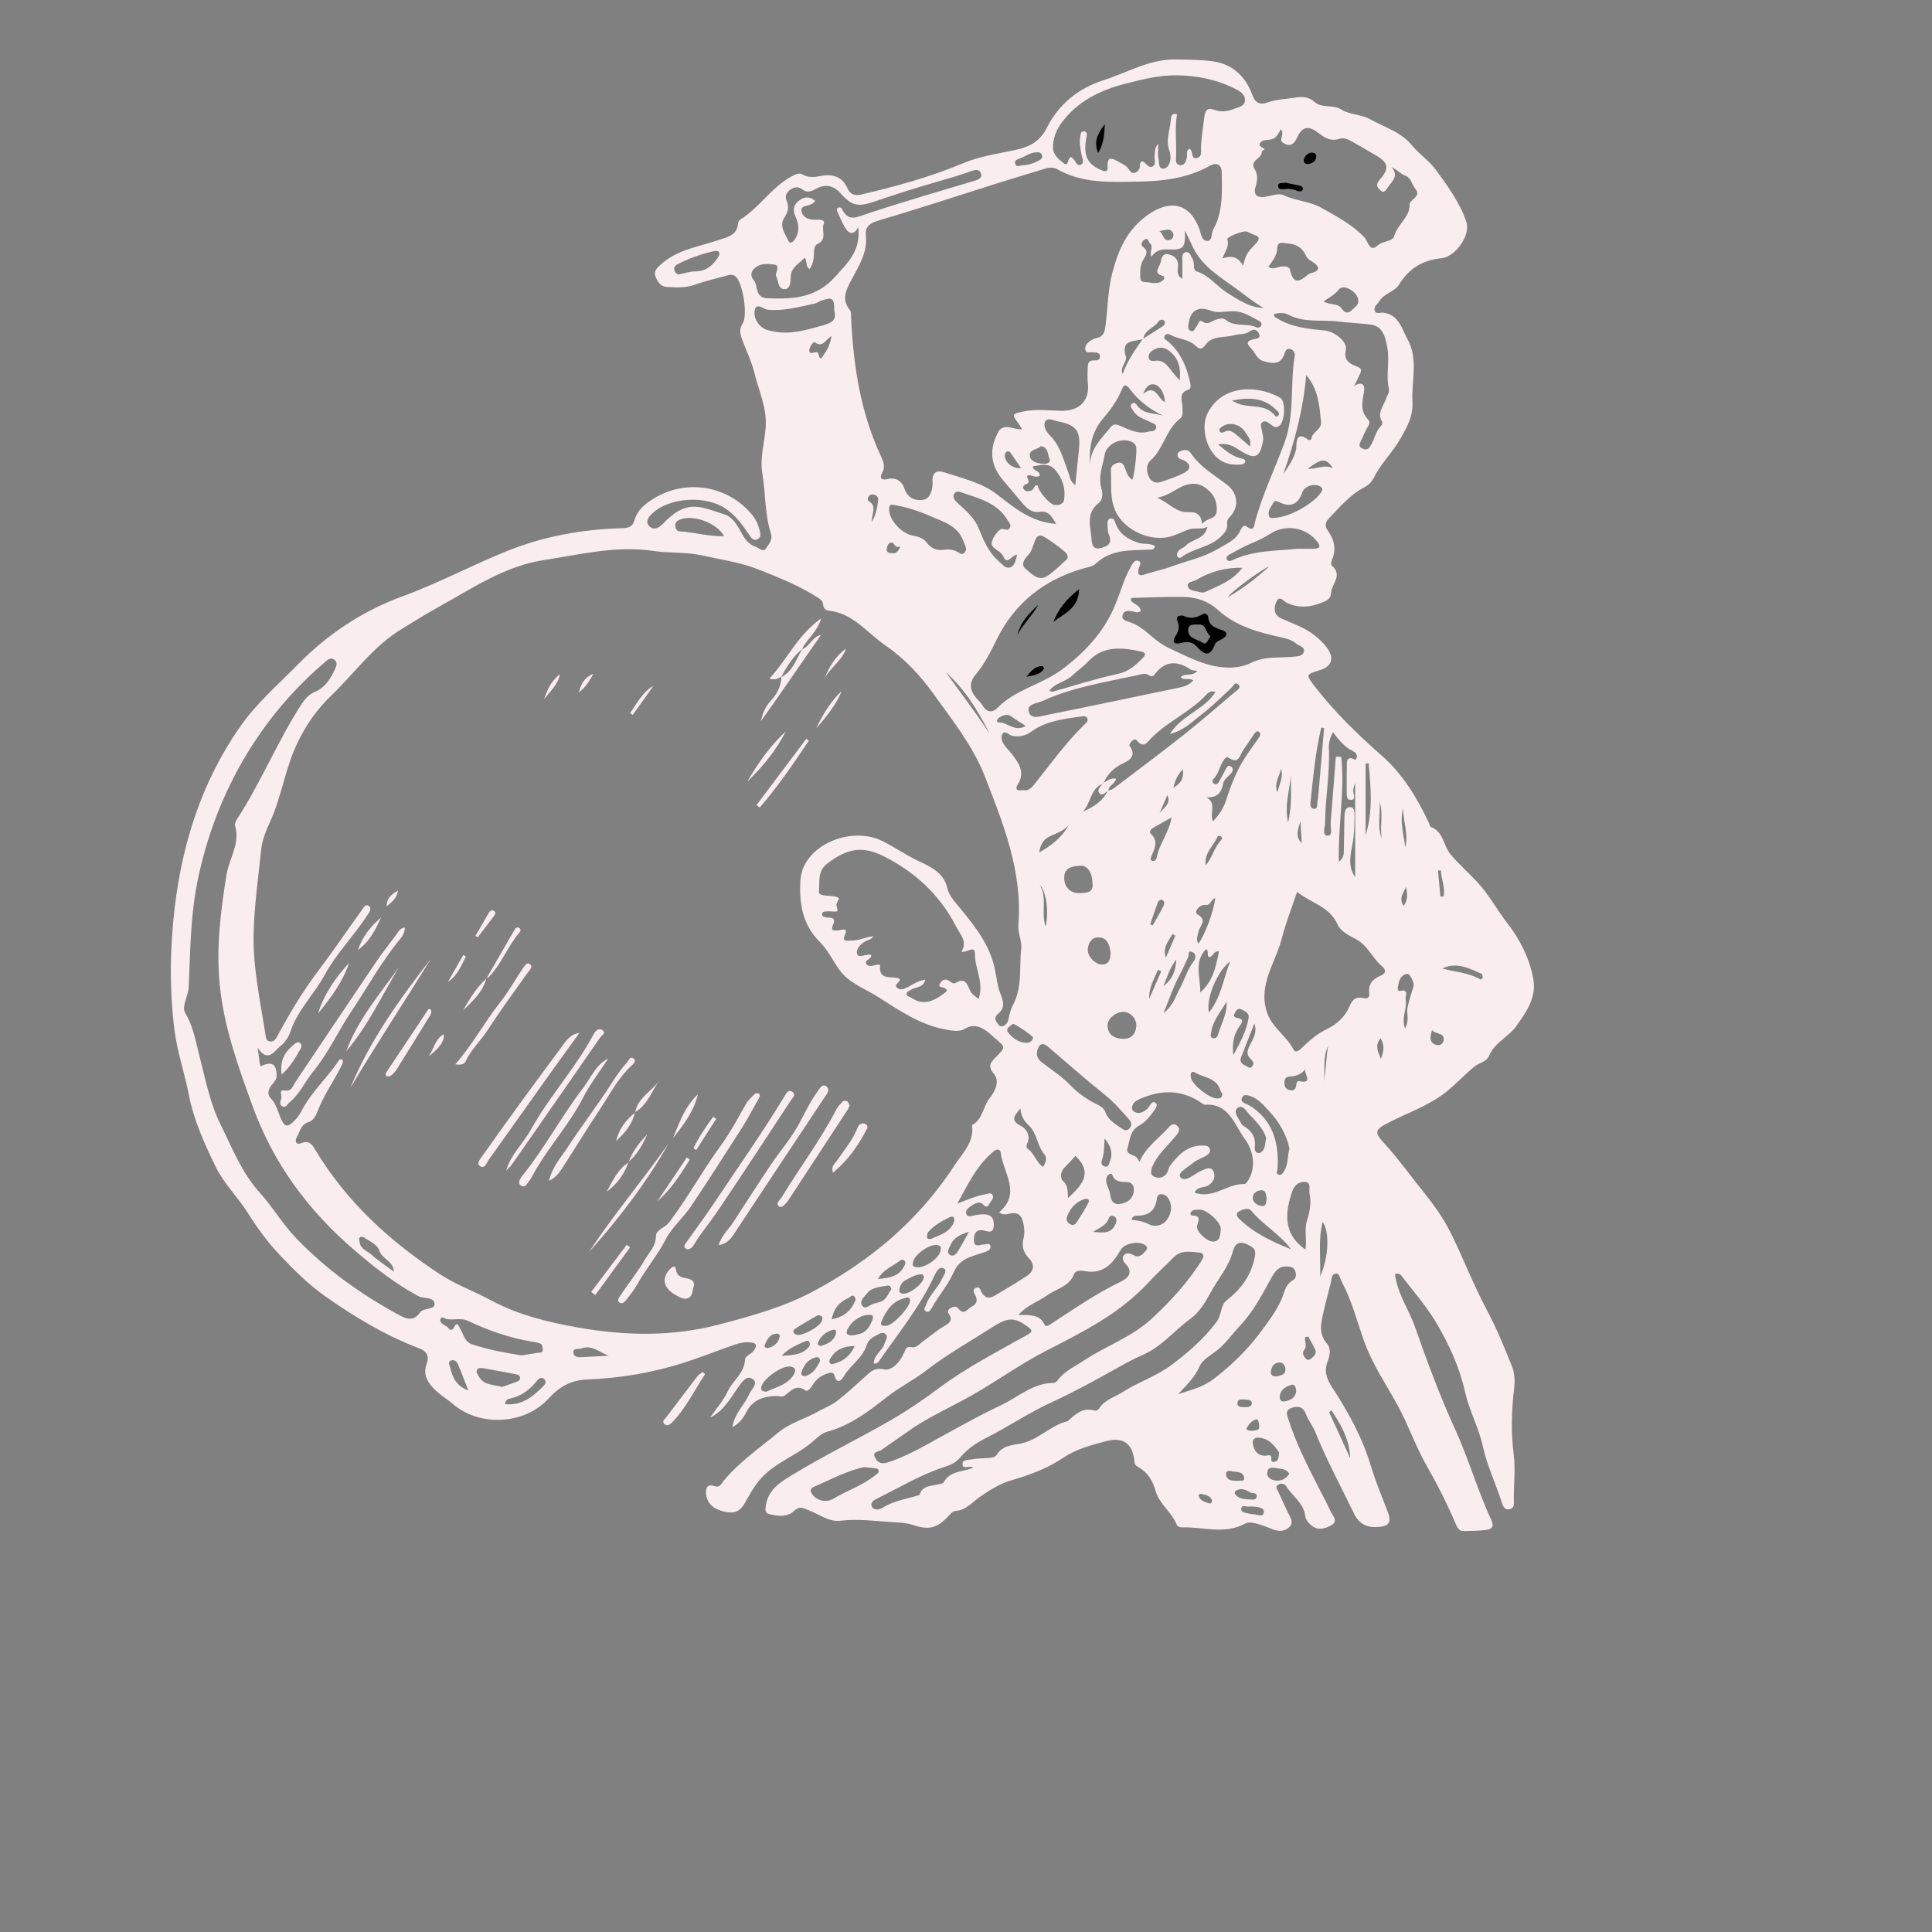 <?xml version="1.0" encoding="iso-8859-1"?>
<!-- Generator: Adobe Illustrator 16.0.4, SVG Export Plug-In . SVG Version: 6.00 Build 0)  -->
<!DOCTYPE svg PUBLIC "-//W3C//DTD SVG 1.1//EN" "http://www.w3.org/Graphics/SVG/1.1/DTD/svg11.dtd">
<svg version="1.1" id="unclesam_xA0_Image_1_" xmlns="http://www.w3.org/2000/svg" xmlns:xlink="http://www.w3.org/1999/xlink"
	 x="0px" y="0px" width="300px" height="300px" viewBox="0 0 200 200"
	 style="enable-background:new 0 0 162.72 167.52;" xml:space="preserve">
<rect x="0" y="0" width="200" height="200" fill="#808080" stroke="none"/>
<g>
	<path style="fill: #FAEDF0" d="M144.405,131.889c0.256,2.045,1.447,3.674,2.09,5.513
		c1.249,3.575,2.575,7.139,4.148,10.58c1.396,3.054,2.308,6.283,3.713,9.318c0.379,0.82,0.021,1.013-0.612,1.087
		c-0.711,0.085-1.433,0.09-2.149,0.11c-0.45,0.013-0.673-0.212-0.86-0.653c-0.9-2.126-1.938-4.174-3.089-6.191
		c-1.092-1.912-1.818-4.053-2.883-6.021c-1.225-2.265-2.705-4.392-3.575-6.856c-0.727-2.059-1.268-4.192-2.314-6.132
		c-0.162-0.3-0.173-0.843-0.584-0.807c-0.476,0.041-0.435,0.587-0.528,0.963c-0.261,1.047-0.549,2.087-0.782,3.141
		c-0.241,1.091-0.486,2.16,0.397,3.169c0.432,0.493,0.296,1.215,0.051,1.841c-0.39,0.994-0.086,1.82,0.484,2.687
		c1.69,2.565,3.148,5.248,4.036,8.224c0.479,1.603,1.148,3.147,1.736,4.716c0.371,0.993,0.105,1.397-0.942,1.489
		c-1.194,0.104-2.035-0.25-2.599-1.425c-1.329-2.771-2.805-5.471-3.953-8.329c-0.279-0.695-0.77-1.283-1.034-2.005
		c-0.243-0.665-0.833-0.809-1.494-0.549c-0.675,0.267-0.42,0.755-0.275,1.205c0.766,2.387,1.882,4.619,3.022,6.841
		c0.454,0.886,0.923,1.765,1.344,2.666c0.213,0.455,0.827,0.995,0.053,1.431c-0.673,0.378-1.452,0.565-2.121-0.048
		c-0.255-0.233-0.523-0.579-0.561-0.899c-0.156-1.361-1.315-2.052-1.962-3.08c-0.186-0.296-0.557-0.362-0.857-0.177
		c-0.349,0.214-0.088,0.486,0.022,0.727c0.334,0.725,0.662,1.451,1.007,2.17c0.224,0.467,0.608,0.965,0.183,1.437
		c-0.475,0.527-1.19,0.524-1.785,0.278c-0.593-0.245-1.183-0.472-1.803-0.622c-0.354-0.087-0.726-0.134-1.058,0.046
		c-2.125,1.149-4.365,0.301-6.55,0.378c-0.171,0.006-0.453-0.131-0.507-0.27c-0.507-1.312-1.801-2.13-2.19-3.512
		c-0.29-1.026-0.807-1.899-1.757-2.45c-0.212-0.122-0.389-0.205-0.416-0.508c-0.175-1.896-1.102-2.665-2.963-2.18
		c-1.529,0.399-3.081,0.81-4.443,1.73c-1.631,1.103-3.463,1.768-5.355,2.32c-1.179,0.344-2.252,1.016-3.266,1.723
		c-0.805,0.562-1.436,1.384-2.538,1.454c-0.233,0.016-0.484,0.277-0.668,0.479c-1.219,1.334-2.056,1.514-3.734,0.96
		c-0.665-0.22-1.405-0.249-2.115-0.29c-1.778-0.104-3.548-0.364-5.344-0.143c-1.202,0.148-2.183-0.644-3.239-1.058
		c-0.619-0.243-0.98-0.536-1.648,0.094c-0.619,0.583-1.643,0.51-2.507,0.273c-0.517-0.142-0.396-0.561-0.327-0.987
		c0.265-1.633,1.638-2.41,2.777-3.104c3.257-1.98,6.699-3.653,10.009-5.553c1.777-1.02,3.486-2.183,5.13-3.41
		c2.824-2.111,5.948-3.709,9.002-5.426c0.717-0.403,0.726-0.529,0.067-0.989c-1.314-0.919-1.925-0.928-3.667,0.19
		c-2.245,1.441-4.587,2.758-6.693,4.379c-1.343,1.034-2.847,1.783-4.181,2.833c-1.854,1.459-3.766,2.916-6.146,3.552
		c-0.606,0.162-1.118,0.73-1.638,1.156c-1.626,1.336-3.678,2.031-5.158,3.638c-0.759,0.824-1.224,1.758-1.756,2.673
		c-0.497,0.854-1.153,1.005-2.021,0.813c-0.971-0.213-1.749-0.693-1.921-1.717c-0.082-0.486-0.053-1.255,0.852-0.941
		c0.579,0.201,0.718-0.27,0.933-0.527c1.617-1.949,3.685-3.377,5.611-4.972c1.272-1.053,2.858-1.472,4.258-2.262
		c0.624-0.353,1.32-0.606,1.877-1.04c1.025-0.799,1.979-1.69,2.949-2.557c0.548-0.49,0.925-0.931,1.92-0.73
		c0.861,0.173,1.678-0.799,2.072-1.692c0.187-0.42,0.251-0.716,0.786-0.602c0.509,0.108,0.792-0.326,1.138-0.569
		c0.717-0.505,1.373-1.087,2.133-1.546c0.447-0.271,1.155-0.586,0.562-1.38c-0.17-0.228,0.015-0.456,0.249-0.58
		c0.268-0.142,0.555-0.179,0.764,0.083c0.597,0.75,0.943,0.021,1.384-0.21c0.534-0.279,0.641-0.661,0.356-1.184
		c-0.134-0.245-0.303-0.562,0.028-0.737c0.445-0.236,0.511,0.218,0.655,0.473c0.329,0.578,0.797,0.636,1.319,0.325
		c1.132-0.67,2.271-1.334,3.364-2.063c0.732-0.489,0.824-1.17,0.191-1.825c-0.587-0.607-0.756-1.267-0.544-2.084
		c0.097-0.373,0.09-0.796,0.034-1.183c-0.129-0.889-0.39-1.647-1.586-1.323c-0.268,0.072-0.624,0.109-0.986-0.157
		c2.354-1.992,0.41-4.103,0.166-6.176c-0.046-0.39-0.389-0.42-0.729-0.139c-1.752,1.444-2.684,3.45-3.764,5.417
		c0.981-0.375,1.894-0.792,2.888-0.966c0.269-0.048,0.604-0.224,0.764,0.071c0.176,0.322-0.153,0.589-0.302,0.859
		c-0.136,0.248-0.303,0.534-0.622,0.177c-0.406-0.455-0.813-0.194-1.182,0.028c-0.337,0.204-0.776,0.499-0.602,0.92
		c0.165,0.396,0.649,0.141,0.971,0.087c1.352-0.228,1.856,0.052,1.863,0.998c0.005,0.621-0.238,0.83-0.786,0.661
		c-0.807-0.248-1.246-0.014-1.271,0.854c-0.027,0.978,0.651,0.516,1.099,0.53c0.216,0.006,0.527-0.185,0.604,0.156
		c0.073,0.322-0.185,0.499-0.468,0.597c-0.567,0.193-1.144,0.362-1.703,0.577c-0.74,0.284-1.299,0.801-1.615,1.523
		c-0.591,1.351-1.582,2.449-2.285,3.728c-0.115,0.208-0.281,0.477-0.542,0.373c-0.408-0.162-0.122-0.463-0.044-0.7
		c0.346-1.048,1.244-1.759,1.68-2.749c0.148-0.338,0.569-0.825,0.12-1.038c-0.441-0.209-0.742,0.35-0.923,0.739
		c-1.494,3.234-3.738,5.98-5.749,8.879c-0.11,0.158-0.271,0.28-0.537,0.237c-0.004-0.91,0.896-1.305,1.109-2.058
		c0.093-0.327,0.434-0.688,0.09-0.99c-0.325-0.286-0.674,0.022-0.989,0.173c-0.411,0.195-0.807,0.516-0.921,0.907
		c-0.405,1.381-1.683,2.098-2.371,3.259c-0.248,0.418-0.719,0.968-1.003-0.065c-0.102-0.371-0.426-0.283-0.701-0.196
		c-0.632,0.198-1.132,0.555-1.497,1.126c-0.186,0.291-0.533,0.814-0.771,0.646c-0.97-0.688-1.509,0.013-2.142,0.502
		c-0.292,0.226-0.61,0.053-0.918,0.062c-1.299,0.039-2.443,0.397-3.087,1.671c-0.3,0.593-0.668,1.13-1.442,1.562
		c0.219-1.446,1.244-2.274,1.718-3.374c0.233-0.541,1.038-1.18,0.372-1.617c-0.671-0.44-1.165,0.414-1.554,0.954
		c-0.803,1.119-1.44,2.372-2.843,3.041c0.617-0.896,1.364-1.731,1.818-2.704c0.526-1.126,1.716-1.863,1.793-3.245
		c0.029-0.51,0.69-0.608,0.95-1.028c0.3-0.484,0.268-0.725-0.327-0.794c-0.611-0.072-1.199,0.046-1.768,0.246
		c-1.762,0.622-3.5,1.318-5.28,1.88c-3.21,1.012-6.53,1.571-9.876,1.7c-1.75,0.067-2.942,0.779-4.022,1.966
		c-2.458,2.7-7.094,2.983-9.895,0.589c-0.753-0.645-1.632-1.118-2.277-1.918c-0.563-0.699-0.764-1.393-0.468-2.212
		c0.305-0.846,0.057-1.337-0.794-1.66c-3.486-1.324-6.672-3.245-9.695-5.374c-1.695-1.193-3.208-2.688-4.663-4.229
		c-1.295-1.371-2.404-2.882-3.374-4.429c-1.034-1.651-2.462-3.021-3.308-4.761c-1.158-2.382-2.259-4.795-2.771-7.436
		c-0.438-2.258-1.209-4.442-1.493-6.738c-0.526-4.265-0.472-8.52,0.045-12.784c0.817-6.729,2.855-12.998,6.762-18.598
		c1.683-2.412,3.902-4.321,5.94-6.399c3.11-3.171,6.688-5.557,10.91-7.104c3.701-1.355,7.204-3.242,10.869-4.706
		c3.763-1.502,7.728-2.217,11.786-2.325c0.623-0.017,1.103-0.11,1.293-0.784c0.331-1.169,1.226-1.839,2.206-2.406
		c3.358-1.943,7.594-1.155,10.02,1.843c0.359,0.444,0.589,0.949,0.726,1.498c0.086,0.347,0.23,0.743-0.169,0.971
		c-0.43,0.244-0.676-0.125-0.87-0.411c-0.692-1.019-1.375-2-2.438-2.727c-2.054-1.404-5.793-1.215-7.614,0.479
		c-0.438,0.408-0.734,0.877-0.307,1.327c0.416,0.438,0.962,0.21,1.361-0.206c2.497-2.608,3.757-1.894,6.499-0.981
		c0.828,0.275,1.332,1.236,1.766,2.028c0.33,0.602,0.725,1.049,1.348,1.274c0.352,0.126,0.804,0.607,1.067,0.22
		c0.298-0.44,0.772-0.888,0.541-1.606c-0.642-1.996-0.532-4.11-0.876-6.146c-0.285-1.682,0.23-3.225,0.342-4.83
		c0.141-2.016-0.724-3.792-1.18-5.66c-0.3-1.229-0.89-2.385-1.317-3.585c-0.174-0.489-0.224-0.964,0.107-1.479
		c0.556-0.866,0.035-4.124-0.685-4.84c-0.273-0.272-0.576-0.234-0.89-0.148c-1.117,0.307-2.254,0.559-3.34,0.953
		c-0.984,0.357-1.972,0.294-2.961,0.236c-0.625-0.036-0.947-0.565-1.146-1.097c-0.201-0.541,0.16-0.867,0.537-1.212
		c1.707-1.558,3.949-1.848,6.01-2.548c0.935-0.317,1.896-0.468,1.998-1.714c0.011-0.141,0.124-0.323,0.244-0.399
		c2.004-1.264,3.269-3.41,5.399-4.525c0.341-0.179,0.706-0.337,1.021-0.153c0.643,0.376,1.275,0.283,1.944,0.158
		c1.226-0.229,2.199,0.083,2.744,1.318c0.263,0.597,0.743,0.762,1.386,0.611c3.601-0.841,7.16-1.814,10.579-3.248
		c1.78-0.747,3.695-0.992,5.559-1.408c1.421-0.318,2.425-0.926,3.115-2.29c1.223-2.413,3.226-4.047,5.807-4.876
		c2.491-0.8,4.813-2.218,7.545-2.167c1.274,0.024,2.56,0.027,3.818,0.2c2.049,0.28,3.387,1.584,4.067,3.449
		c0.35,0.958,0.881,1.057,1.631,0.792c0.922-0.326,1.887-0.331,2.828-0.489c0.693-0.116,1.381-0.103,2.014,0.46
		c0.755,0.67,1.879,0.22,2.789,0.79c0.846,0.529,2.039,0.484,2.92,0.977c1.491,0.835,3.226,1.318,4.361,2.721
		c0.729,0.902,1.751,1.558,2.415,2.458c1.254,1.7,2.531,3.449,3.216,5.471c0.464,1.373-1.152,3.618-2.595,3.754
		c-1.933,0.182-3.349,1.055-4.371,2.711c-0.468,0.759-1.536,0.913-2.038,1.717c-0.207,0.331-0.645,0.586-0.474,1.022
		c0.147,0.378,0.568,0.146,0.864,0.182c1.625,0.198,1.903,1.636,2.518,2.746c1.148,2.076,0.393,4.311,0.511,6.476
		c0.082,1.478-0.535,2.587-1.249,3.829c-0.818,1.423-2.012,2.556-2.737,4.018c-0.217,0.437-0.558,0.779-0.997,1.009
		c-1.475,0.77-2.519,2.028-3.644,3.198c-0.394,0.409-0.477,0.811-0.141,1.28c0.673,0.936,0.917,1.928,0.438,3.036
		c-0.074,0.173-0.125,0.503-0.035,0.578c1.222,1.01-0.039,1.937-0.074,2.896c-0.015,0.408-0.279,0.66-0.62,0.815
		c-1.286,0.584-2.584,0.791-3.934,0.162c-0.332-0.155-0.766-0.817-1.072-0.159c-0.271,0.582-0.38,1.355,0.46,1.752
		c1.152,0.544,2.386,0.911,3.412,1.721c0.507,0.4,0.967,0.812,1.347,1.337c0.787,1.088,0.517,1.931-0.787,2.33
		c-1.354,0.415-1.411,0.459-0.577,1.544c2.066,2.692,4.487,5.053,7.033,7.289c2.192,1.925,3.654,4.364,4.883,6.966
		c0.067,0.144,0.097,0.384,0.201,0.422c1.338,0.488,1.291,1.967,2.063,2.867c0.834,0.973,1.782,1.819,2.659,2.742
		c1.243,1.31,2.087,2.92,3.187,4.339c1.307,1.686,2.243,3.527,2.672,5.649c0.413,2.042-0.679,3.506-1.719,4.986
		c-0.808,1.149-2.267,1.714-2.842,3.117c-0.257,0.626-1.03,0.703-1.523,1.108c-1.017,0.836-1.896,1.812-2.934,2.631
		c-1.84,1.454-4.044,2.172-6.077,3.232c-1.199,0.625-1.375,0.917-0.439,1.932c1.546,1.676,2.86,3.525,4.281,5.293
		c1.022,1.271,1.964,2.593,2.705,4.073c1.301,2.599,2.319,5.323,3.692,7.892c1.027,1.92,1.865,3.95,2.673,5.977
		c0.267,0.671,0.314,1.5,0.227,2.229c-0.276,2.294-0.342,4.606-0.05,6.87c0.204,1.59-0.007,3.123,0.014,4.681
		c0.005,0.405,0.092,0.86-0.416,0.993c-0.511,0.134-0.701-0.278-0.826-0.67c-0.628-1.968-1.529-3.828-1.978-5.878
		c-0.413-1.887-1.396-3.648-1.817-5.534c-0.58-2.606-1.671-4.978-3.002-7.222c-1.026-1.73-2.387-3.265-3.611-4.876
		C144.949,131.894,144.749,131.786,144.405,131.889z M114.139,81.141c-1.294,0.514-1.195,2.023-2.044,2.877
		c1.11-0.463,2.071-1.084,2.613-2.207c0.3,0.007,0.525-0.147,0.752-0.32c2.371-1.814,4.771-3.591,7.109-5.444
		c1.809-1.432,3.546-2.955,5.31-4.444c0.227-0.191,0.653-0.417,0.307-0.741c-0.349-0.325-0.504,0.152-0.723,0.352
		c-1.02,0.937-1.996,1.933-3.096,2.766c-0.94,0.711-1.786,1.639-3.257,2c1.254-2,3.59-2.502,4.715-4.353
		c-0.499-0.167-0.769,0.091-0.959,0.297c-1.664,1.804-4.001,2.751-5.708,4.507c-0.344,0.354-0.766,1.13-1.489,0.206
		c-0.258-0.33-0.864,0.4-0.742,0.562c0.914,1.214-0.355,1.66-0.87,1.927c-0.884,0.458-1.412,1.075-1.812,1.904
		C114.207,81.066,114.17,81.104,114.139,81.141z M118.352,35.103c-0.923,0.274-2.35-0.014-1.805,1.808
		c0.167,0.56-0.646,1.053-0.332,1.809c0.492-1.355,1.283-2.513,2.105-3.652c0.663-0.417,1.332-0.828,1.988-1.257
		c0.198-0.13,0.393-0.358,0.228-0.584c-0.177-0.242-0.516-0.097-0.617,0.062C119.481,33.972,118.456,34.143,118.352,35.103z
		 M103.375,44.622c0.683-0.839,1.537-0.128,2.418-0.176c-0.135-0.242-0.192-0.383-0.281-0.501c-0.808-1.079-0.811-1.082,0.468-1.354
		c1.309-0.279,2.63-0.076,3.944-0.067c1.866,0.012,2.9-1.09,2.688-2.879c-0.064-0.551-0.019-1.116-0.011-1.675
		c0.004-0.353,0.127-0.643,0.535-0.659c0.319-0.013,0.735,0.053,0.736-0.383c0.001-0.507-0.476-0.428-0.819-0.461
		c-0.258-0.025-0.61,0.137-0.697-0.253c-0.076-0.34,0.136-0.628,0.381-0.83c0.21-0.172,0.477-0.323,0.74-0.375
		c0.655-0.13,0.855-0.494,0.946-1.151c0.259-1.883,0.24-3.779,0.737-5.663c0.635-2.406,1.549-4.448,3.651-5.94
		c2.375-1.686,4.419-1.17,5.366,1.511c0.163,0.459,0.208,1.184,0.819,1.174c0.501-0.008,0.395-0.69,0.549-1.079
		c0.103-0.259,0.267-0.493,0.37-0.751c0.677-1.69,0.584-3.476,0.561-5.235c-0.01-0.778-0.468-1.144-1.296-0.682
		c-2.302,1.282-4.844,1.569-7.406,1.609c-2.826,0.045-5.691,0.214-8.3-1.274c-0.38-0.217-0.842-0.21-1.285-0.073
		c-1.639,0.509-3.283,0.996-4.92,1.511c-4.067,1.282-8.117,2.625-12.208,3.826c-0.915,0.269-1.532,0.606-1.429,1.534
		c0.199,1.774-0.699,3.152-1.461,4.584c-0.561,1.054-1.118,2.057-0.185,3.2c0.148,0.181,0.107,0.532,0.12,0.806
		c0.235,4.936,0.967,9.764,3.082,14.295c0.256,0.55,0.483,1.096,0.145,1.711c-0.357,0.648-0.015,0.81,0.556,0.669
		c0.883-0.218,1.5,0.266,1.718,0.941c0.354,1.102,1.243,1.361,2.032,1.192c0.69-0.148,0.94-1.143,0.896-1.833
		C96.469,48.81,97.05,48.66,97.77,48.9c1.906,0.635,3.908,1.068,5.543,2.357c1.771,1.396,3.538,2.807,6.022,2.979
		c-0.438-0.706-0.734-1.417-1.781-1.249c-0.746,0.12-1.27-0.389-1.723-0.912c-0.653-0.754-1.275-1.535-1.93-2.288
		c-1.405-1.615-1.567-3.322-0.478-5.215L103.375,44.622z M35.407,109.641c0.194,0.327,0.003,0.57-0.117,0.808
		c-0.7,1.373-1.576,2.648-2.199,4.069c-0.265,0.605-0.484,1.423-1.134,1.632c-0.825,0.266-0.89,0.966-1.209,1.518
		c-0.241,0.416-0.162,0.908,0.464,0.662c0.812-0.319,1.11,0.181,1.419,0.694c3.231,5.376,7.719,9.481,12.918,12.888
		c1.677,1.099,3.56,1.767,5.304,2.708c2.861,1.544,6,2.281,9.107,2.824c4.801,0.841,9.665,0.938,14.486-0.332
		c3.391-0.893,6.719-1.807,9.852-3.49c2.44-1.312,4.751-2.82,6.861-4.525c2.973-2.4,5.575-5.264,7.673-8.49
		c0.812-1.247,2.053-2.395,1.791-4.141c1.137-0.589,1.128-1.936,1.848-2.825c0.548-0.676,1.061-1.74,0.407-2.493
		c-0.715-0.823-0.245-1.246,0.204-1.703c1.033-1.051,1.059-1.023-0.122-2.004c-0.246-0.204-0.472-0.435-0.726-0.628
		c-0.708-0.543-1.454-0.84-2.32-0.33c-0.599,0.353-1.225,0.224-1.865,0.118c-2.722-0.448-4.925-1.983-7.172-3.412
		c-1.429-0.908-3.121-1.46-4.119-2.977c-0.606-0.92-1.123-1.942-1.893-2.703c-1.849-1.827-2.16-4.158-1.993-6.465
		c0.255-3.514,5.21-5.623,8.495-3.968c1.328,0.669,2.54,1.527,3.902,2.149c1.15,0.523,2.434,1.197,2.77,2.621
		c0.158,0.671,0.497,1.141,0.904,1.635c1.62,1.97,3.308,3.907,3.957,6.467c0.244,0.967,0.303,1.996,0.66,2.913
		c0.319,0.822,0.522,1.466-0.262,2.108c-0.246,0.201-0.362,0.535-0.107,0.857c0.145,0.184,0.248,0.463,0.53,0.42
		c0.407-0.061,0.608-0.404,0.68-0.75c0.106-0.512,0.217-1.01,0.467-1.476c0.985-1.834,0.628-3.892,0.849-5.839
		c0.08-0.707-0.36-1.648-0.298-2.404c0.453-5.533-1.562-10.531-3.494-15.469c-1.21-3.092-3.352-5.778-5.308-8.503
		c-1.389-1.934-3.019-3.665-4.95-4.985c-1.886-1.29-3.345-3.339-5.865-3.606c-0.382-0.041-0.557-0.276-0.595-0.635
		c-0.031-0.3-0.18-0.48-0.444-0.652c-1.97-1.281-4.153-2.152-6.31-3c-1.837-0.722-3.852-1.001-5.797-1.434
		c-1.643-0.365-3.355-0.217-4.987-0.459c-3.901-0.58-7.63,0.375-11.389,0.948c-4.022,0.613-7.381,2.918-10.866,4.844
		c-1.292,0.714-2.541,1.504-3.805,2.269c-2.946,1.782-4.918,4.597-7.341,6.934c-1.468,1.416-2.566,2.966-3.491,4.899
		c-1.24,2.59-1.598,5.391-2.741,7.964c-0.421,0.949-0.892,1.972-1.001,3.054c-0.289,2.857-0.703,5.714-0.78,8.578
		c-0.097,3.637,0.71,7.205,1.26,10.788c0.039,0.258,0.157,0.466,0.435,0.498c0.314,0.036,0.538-0.141,0.679-0.402
		c1.301-2.416,2.692-4.77,4.355-6.965c1.54-2.032,2.969-4.148,4.46-6.217c0.172-0.239,0.393-0.681,0.725-0.448
		c0.383,0.269,0.051,0.661-0.132,0.946c-1.373,2.139-3.216,3.953-4.424,6.193c-1.078,1.996-2.772,3.604-3.524,5.804
		c-0.2,0.585-0.576,1.22-1.061,1.569c-0.629,0.454-1.227,1.811-2.358,0.179c0.102,0.766,0.161,1.234,0.231,1.701
		c0.011,0.073,0.073,0.139,0.113,0.207c1.112-0.555,1.626-0.239,1.617,0.988c-0.003,0.396-0.255,0.661-0.49,0.93
		c-0.395,0.451-0.5,1.014-0.105,1.413c0.545,0.55,0.687,1.233,0.957,1.891c0.476,1.161,0.771,1.181,1.625,0.268
		c0.282-0.301,0.472-0.629,0.66-0.982c1.012-1.91,2.648-3.359,3.83-5.146C35.153,109.669,35.306,109.671,35.407,109.641z
		 M117.225,49.675c0.249-0.752,0.475-2.906,0.395-3.353c-0.057-0.31-0.228-0.492-0.508-0.607c-1.082-0.442-2.562,0.228-2.757,1.364
		c-0.197,1.153-0.712,2.274-0.327,3.519c0.137,0.443,0.138,1.147-0.286,1.473c-1.374,1.054-0.842,2.43-0.749,3.737
		c0.043,0.605,0.183,1.141,1.016,0.916c0.734-0.199,1.148-0.523,0.785-1.371c-0.136-0.315-0.131-0.699-0.144-1.053
		c-0.01-0.274,0.007-0.61,0.387-0.628c0.29-0.014,0.357,0.258,0.439,0.488c0.397,1.118,1.265,1.648,2.343,2.025
		c0.57,0.2,1.244-0.011,1.76,0.369c-0.118,0.352-0.338,0.334-0.526,0.343c-1.964,0.095-3.99-0.086-5.6,1.436
		c-0.346,0.328-0.853,0.383-1.316,0.517c-3.995,1.146-7.046,3.52-8.908,7.252c-0.645,1.291-1.264,2.584-2.191,3.676
		c-0.741,0.874-0.668,1.626-0.012,2.439c0.225,0.279,0.515,0.516,0.695,0.819c0.447,0.75,1.017,0.771,1.563,0.216
		c1.867-1.897,4.553-2.374,6.645-3.941c2.366-1.772,4.268-3.795,5.438-6.507c0.6-1.39,0.966-2.876,1.729-4.197
		c0.159-0.273,0.36-0.65,0.695-0.563c0.482,0.126,0.17,0.513,0.094,0.78c-0.144,0.501-0.063,0.868,0.534,0.668
		c0.978-0.325,1.985-0.519,2.964-0.886c1.551-0.581,3.146-0.865,4.652-1.766c0.913-0.546,1.839-0.87,2.337-1.869
		c0.146-0.293,0.355-0.715,0.669-0.475c0.794,0.611,0.778-0.09,0.887-0.495c0.758-2.82,2.042-5.453,3.043-8.181
		c1.09-2.972,0.556-5.995,1.056-8.955c0.054-0.318-0.119-0.658-0.479-0.746c-0.36-0.089-0.498,0.241-0.581,0.486
		c-0.386,1.137-1.104,1.062-2.098,0.806c-0.828-0.214-0.906-0.926-1.366-1.365c-0.597-0.568-0.343-0.771,0.275-0.933
		c0.284-0.075,0.748-0.05,0.568-0.542c-0.174-0.474-0.607-0.549-0.98-0.268c-0.496,0.374-1.077,0.234-1.585,0.389
		c-0.996,0.304-2.276,0.014-2.946,0.957c-0.452,0.637-0.73,0.463-1.089,0.126c-0.74-0.697-1.786-0.64-2.609-1.124
		c-0.213-0.125-0.481-0.117-0.593,0.18c-0.092,0.245,0.119,0.315,0.276,0.443c1.323,1.077,1.97,2.544,2.344,4.158
		c0.071,0.308,0.178,0.81-0.103,0.893c-1.137,0.339-0.66,1.155-0.656,1.85c0.003,0.394,0.107,0.884-0.227,1.141
		c-1.476,1.131-1.707,3.118-3.065,4.342c-0.489,0.441-0.465,1.188-0.136,1.795c0.231,0.426,0.688,0.602,1.141,0.457
		c0.833-0.268,1.678-0.547,2.451-0.949c0.717-0.372,0.771-0.902-0.03-1.315c-0.27-0.14-0.665-0.129-0.641-0.575
		c0.012-0.229,0.194-0.333,0.388-0.407c0.378-0.144,0.757-0.086,0.975,0.237c0.962,1.434,2.434,2.262,3.758,3.276
		c1.19,0.91,1.259,2.419,0.231,3.393c-0.247,0.233-0.224,0.495-0.215,0.768c0.014,0.482-0.238,0.785-0.562,1.125
		c-1.157,1.213-2.921,1.254-4.192,2.23c-0.127,0.097-0.348,0.052-0.41-0.11c-0.048-0.126-0.021-0.318,0.044-0.443
		c0.177-0.338,0.608-0.401,0.831-0.649c0.638-0.71,1.944-0.611,2.251-1.952c-0.672,0.32-1.282,0.051-1.854,0.244
		c-0.566,0.191-1.108,0.454-1.67,0.66c-1.816,0.668-4.151-0.136-5.396-1.596c-1.355-1.59-0.978-3.443-1.078-5.232
		c-0.02-0.362,0.35-0.617,0.726-0.708c0.4-0.097,0.579,0.172,0.709,0.486C116.613,48.829,116.685,49.326,117.225,49.675z
		 M19.034,104.383c0.037,0.128,0.055,0.336,0.151,0.498c0.849,1.429,1.1,3.052,1.507,4.622c0.599,2.31,1.047,4.696,2.103,6.825
		c1.219,2.458,2.213,5.06,4.113,7.159c1.332,1.473,2.355,3.229,3.724,4.661c3.103,3.247,6.726,5.84,10.676,7.98
		c0.818,0.442,1.518,0.675,2.173-0.261c0.364-0.52,1.544-0.256,1.505-0.888c-0.047-0.757-1.121-0.504-1.706-0.82
		c-2.431-1.311-4.556-2.993-6.643-4.787c-4.755-4.087-8.336-8.942-10.487-14.862c-1.485-4.088-2.96-8.146-3.4-12.534
		c-0.388-3.872,0.091-7.649,0.701-11.434c0.272-1.688,1.439-3.216,0.882-5.065c-0.065-0.215,0.117-0.548,0.264-0.775
		c2.442-3.773,4.14-7.963,6.573-11.742c0.375-0.582,0.778-1.059,1.454-1.348c0.958-0.41,1.542-1.248,1.973-2.167
		c0.176-0.377,0.466-0.864-0.034-1.182c-0.409-0.26-0.719,0.106-1.03,0.372c-3.513,3.005-6.395,6.541-8.65,10.558
		c-2.046,3.646-3.467,7.503-4.359,11.641c-0.81,3.758-0.824,7.511-0.986,11.281C19.504,102.903,19.114,103.561,19.034,104.383z
		 M95.786,101.422c-0.241,0.878-1.001,0.73-1.473,1.033c-0.192,0.123-0.48,0.176-0.451,0.481c0.023,0.25,0.294,0.221,0.446,0.328
		c1.232,0.87,2.305,0.405,3.347-0.376c0.265-0.199,0.613-0.403,0.046-0.635c-0.252-0.103-0.644-0.061-0.36-0.494
		c0.184-0.281,0.47-0.464,0.816-0.278c0.246,0.132,0.522,0.422,0.752,0.284c1.11-0.669,1.222,0.239,1.573,0.89
		c0.163,0.301,0.52,0.496,0.819,0.768c0.589-1.692-0.374-3.101-0.369-4.615c0.004-1.073-0.809-0.129-1.4-0.299
		c0.649-1.056-0.117-1.735-0.54-2.563c-1.695-3.32-4.285-5.701-7.579-7.339c-2.253-1.119-3.794-0.692-5.733,0.756
		c-1.135,0.848-0.775,1.96-0.914,2.858c-0.106,0.687,1.254,0.396,1.925,0.654c0.065,0.025,0.113,0.095,0.162,0.137
		c-0.101,0.269-0.32,0.555-0.262,0.76c0.185,0.639,0.226,0.626-0.606,0.572c-0.119-0.008-0.241-0.013-0.359-0.001
		c-0.229,0.022-0.534-0.01-0.521,0.327c0.009,0.222,0.242,0.276,0.453,0.301c0.415,0.048,1.016-0.044,0.698,0.701
		c-0.325,0.764,0.101,0.678,0.611,0.629c0.265-0.025,0.931-0.302,0.623,0.392c-0.377,0.849,0.194,0.669,0.596,0.679
		c0.804,0.02,1.535-0.382,2.338-0.45c-0.135,0.176-0.287,0.306-0.462,0.361c-0.714,0.224-1.348,0.854-1.246,1.399
		c0.12,0.65,0.968-0.033,1.471,0.184c0.105,0.465-0.809,0.49-0.491,0.927c0.362,0.497,0.978-0.08,1.416,0.107
		c-0.216,1.766,1.362,1.032,2.03,1.45c0.041,0.391-0.599,0.49-0.323,0.847c0.252,0.327,0.663,0.221,0.996,0.066
		C94.421,101.982,94.954,101.531,95.786,101.422z M110.865,16.238c0.091,0.083,0.173,0.165,0.263,0.237
		c0.254,0.207,0.325,0.795,0.775,0.562c0.39-0.203,0.129-0.64,0.064-0.979c-0.12-0.628-0.244-1.259-0.137-1.901
		c0.043-0.257,0.032-0.64,0.447-0.544c0.293,0.068,0.233,0.369,0.193,0.606c-0.019,0.118-0.051,0.234-0.067,0.353
		c-0.231,1.688,0.241,2.514,1.777,3.108c0.216,0.083,0.486,0.038,0.476-0.173c-0.07-1.348,0.289-1.255,1.327-0.659
		c0.381,0.218,0.661,0.326,0.903,0.729c0.293,0.488,0.726,0.421,1.039-0.058c0.162-0.248-0.063-0.652,0.3-0.828
		c0.422,0.119,0.627,0.804,1.117,0.528c0.387-0.219,0.12-0.737,0.184-1.116c0.06-0.353-0.047-0.75,0.376-1.22
		c0,0.637-0.078,1.087,0.021,1.494c0.099,0.404-0.069,1.182,0.607,1.065c0.41-0.07,0.687-0.703,0.638-1.263
		c-0.014-0.159-0.021-0.327-0.08-0.472c-0.472-1.169,0.06-2.299,0.136-3.445c0.016-0.245,0.084-0.585,0.623-0.432
		c-0.278,1.443-0.022,2.91-0.106,4.376c-0.021,0.377-0.081,0.8,0.365,0.884c0.507,0.096,0.642-0.346,0.753-0.75
		c0.086-0.314-0.134-0.728,0.266-0.946c0.462,0.198,0.082,1.174,0.82,0.953c0.552-0.166,0.35-0.795,0.386-1.265
		c0.076-0.991,0.201-1.979,0.338-2.965c0.09-0.652,0.258-1.056,1.133-0.719c0.59,0.227,1.341,0.132,1.994-0.146
		c0.433-0.185,1.022-0.249,1.082-0.806c0.061-0.573-0.401-0.942-0.868-1.182c-1.944-0.999-4.022-1.447-6.205-1.471
		c-1.771-0.02-3.493,0.411-5.169,0.833c-2.648,0.667-5.118,1.82-6.796,4.16c-0.524,0.731-0.829,1.557-0.838,2.454
		c-0.008,0.789,0.636,1.289,1.143,1.683C110.608,17.284,110.504,16.385,110.865,16.238z M134.275,92.327
		c-0.551,1.636-1.152,3.156-1.56,4.728c-0.28,1.084-0.72,2.068-1.131,3.091c-0.6,1.49-1.015,3.154-0.362,4.834
		c0.565,1.455,1.957,2.28,2.662,3.639c0.25,0.48,0.686,0.058,0.975-0.227c0.741-0.731,1.542-1.395,2.483-1.85
		c1.086-0.524,1.918-1.301,2.38-2.406c0.272-0.655,0.639-0.986,1.359-0.825c0.426,0.095,0.717,0.027,0.657-0.516
		c-0.099-0.883,0.329-1.438,1.122-1.762c0.625-0.255,0.685-0.608,0.162-1.049c-0.996-0.842-1.445-2.163-2.737-2.808
		c-0.646-0.321-1.53-0.809-1.813-1.455C137.636,93.812,135.693,93.48,134.275,92.327z M132.611,13.373
		c-0.323,0.496-0.506,0.974-1.035,1.063c-0.351,0.059-0.801,0.037-1.021,0.246c-0.459,0.438,0.139,0.544,0.363,0.756
		c-0.106,0.1-0.311,0.205-0.306,0.3c0.037,0.711-1.301,0.838-0.738,1.752c0.364,0.592,0.305,1.179,0.105,1.827
		c-0.263,0.853,0.139,1.192,1.008,1.055c0.629-0.099,1.386-0.404,1.873-0.172c1.271,0.605,2.717,0.628,3.938,1.316
		c1.561,0.879,3.156,1.716,4.415,3.028c0.413,0.431,0.561,1.625,1.379,0.884c0.57-0.518,1.583-0.408,1.726-0.963
		c0.321-1.251,1.68-1.964,1.605-3.361c-0.003-0.067,0.06-0.147,0.108-0.208c0.324-0.398,1.038-0.676,0.477-1.36
		c-0.353-0.43-0.421-1.111-0.979-1.324c-0.55-0.209-0.925-0.67-1.492-0.913c0.821,0.907,0.069,1.46-0.366,2.087
		c-0.213,0.307-0.413,0.696-0.806,0.287c-0.266-0.276-0.514-0.499-0.048-1.045c0.869-1.018,1.112-1.681-0.342-2.52
		c-0.831-0.479-1.65-0.975-2.489-1.44c-0.417-0.231-0.868-0.452-1.365-0.288c-0.869,0.287-1.558-0.163-2.157-0.627
		c-0.972-0.752-1.653-0.69-2.18,0.471c-0.345,0.76-0.796,1.004-1.476,0.553C132.345,14.47,133.01,13.962,132.611,13.373z
		 M124.581,130.125c-0.001-0.309-0.162-0.438-0.369-0.455c-0.943-0.076-1.917-0.323-2.713,0.485
		c-0.838,0.853-1.728,1.657-2.538,2.535c-1.497,1.623-3.23,2.963-5.091,4.108c-1.796,1.107-3.685,2.068-5.564,3.031
		c-2.665,1.365-5.087,3.127-7.681,4.604c-2.204,1.256-4.554,2.254-6.627,3.745c-0.9,0.647-1.828,1.257-2.728,1.906
		c-0.282,0.203-0.955,0.166-0.721,0.729c0.211,0.505,0.607,0.816,1.327,0.585c1.449-0.465,2.779-1.148,4.104-1.873
		c2.54-1.391,5.058-2.834,7.672-4.071c1.765-0.834,3.286-2.291,5.411-2.294c0.134,0,0.309-0.123,0.396-0.24
		c0.724-0.978,1.814-1.459,2.786-2.104c2.262-1.501,4.877-2.377,6.94-4.27c1.959-1.798,3.708-3.723,5.143-5.947
		C124.435,130.437,124.513,130.253,124.581,130.125z M100.763,151.947c-0.422-0.292-1.064,0.204-1.12-0.319
		c-0.062-0.588,0.617-0.478,0.998-0.56c0.465-0.101,0.954-0.08,1.432-0.12c0.4-0.034,0.911-0.019,1.113-0.351
		c0.587-0.963,1.57-0.982,2.477-1.16c1.827-0.359,3.084-1.889,4.867-2.324c0.033-0.008,0.058-0.054,0.088-0.08
		c0.751-0.669,1.491-1.356,2.638-1.021c0.2,0.058,0.405-0.02,0.523-0.205c0.574-0.897,1.586-1.159,2.415-1.689
		c1.674-1.072,3.591-1.676,5.201-2.905c1.692-1.293,3.261-2.656,4.545-4.368c0.523-0.697,0.42-1.746,1.008-2.205
		c1.469-1.146,2.461-2.424,2.907-4.308c0.229-0.96-0.006-1.146-0.673-1.481c-0.804-0.402-1.323-0.2-1.538,0.635
		c-0.428,1.664-1.59,2.934-2.372,4.403c-0.504,0.948-1.123,1.957-2.039,2.629c-1.686,1.235-2.996,2.915-5.024,3.781
		c-0.9,0.385-1.836,0.912-2.732,1.412c-2.145,1.199-4.313,2.395-6.535,3.412c-2.386,1.094-4.549,2.562-6.877,3.74
		c-0.879,0.444-1.907,1.104-2.595,1.938c-0.474,0.575-0.999,0.832-1.66,1.044c-2.439,0.78-4.632,2.105-6.912,3.233
		c-0.322,0.159-0.848,0.395-0.652,0.867c0.188,0.454,0.804,0.337,1.063,0.17c1.163-0.748,2.505-0.925,3.775-1.325
		c0.037-0.012,0.094-0.029,0.103-0.056c0.307-0.98,1.209-0.879,1.947-1.076c0.192-0.052,0.482-0.071,0.552-0.2
		C98.329,152.266,99.6,152.381,100.763,151.947z M123.656,123.462c1.94,0.694,3.399-0.953,5.175-0.892
		c0.13,0.004,0.298-0.249,0.398-0.412c0.914-1.476,0.371-3.281-0.33-4.2c-1.061-1.39-1.623-3.788-4.165-3.597
		c-0.102,0.008-0.22-0.09-0.316-0.157c-2.075-1.443-4.244-1.416-6.474-0.416c-0.38,0.17-0.705,0.416-0.762,0.853
		c-0.034,0.263,0.164,0.452,0.405,0.529c0.482,0.154,0.848-0.117,1.192-0.392c0.119-0.095,0.177-0.264,0.277-0.388
		c0.147-0.183,0.317-0.434,0.573-0.215c0.227,0.193,0.076,0.451-0.056,0.646c-0.447,0.666-0.951,1.318-1.651,1.699
		c-0.975,0.53-0.954,1.531-1.209,2.361c-0.204,0.666,0.725,0.6,1.006,1.005c0.064,0.093,0.118,0.191,0.241,0.394
		c0.653-1.562,2.016-2.415,3.025-3.58c0.225-0.26,0.504-0.45,0.83-0.2c0.372,0.284,0.257,0.633,0.023,0.948
		c-0.142,0.191-0.319,0.356-0.47,0.542c-0.629,0.771-1.397,1.435-1.86,2.333c-0.248,0.482-0.626,1.163-0.052,1.468
		c0.547,0.29,1.275,0.089,1.501-0.731c0.031-0.115,0.064-0.239,0.134-0.332c0.851-1.144,1.79-2.15,3.373-2.142
		c0.282,0.002,0.587-0.03,0.737,0.272c0.188,0.381-0.088,0.621-0.352,0.787c-0.4,0.252-0.894,0.378-1.254,0.672
		c-0.566,0.463-1.726,1.093-1.429,1.512c0.434,0.614,1.299-0.151,1.932-0.503c0.035-0.02,0.065-0.048,0.103-0.062
		c0.502-0.194,1.164-0.647,1.442,0.061c0.229,0.584-0.091,1.247-0.841,1.5C124.411,122.959,123.911,122.907,123.656,123.462z
		 M88.841,23.503c-0.394,0.826-0.907,0.725-1.24,0.239c-0.396-0.578-0.651-1.255-0.944-1.901c-0.062-0.136-0.016-0.336,0.178-0.37
		c0.095-0.016,0.27,0.045,0.304,0.12c0.654,1.421,1.553,0.894,2.655,0.526c3.656-1.219,7.364-2.28,11.055-3.396
		c0.401-0.122,0.863-0.262,0.702-0.767c-0.159-0.499-0.645-0.376-1.027-0.236c-1.05,0.384-2.116,0.698-3.192,1.003
		c-2.291,0.649-4.563,1.374-6.816,2.145c-1.621,0.555-2.334,0.485-3.468-0.825c-0.765-0.884-1.642-1.001-2.562-0.5
		c-0.556,0.303-0.929,0.454-1.484,0.03c-0.416-0.318-0.939-0.174-1.326,0.169c-0.317,0.282-0.42,0.638-0.233,1.081
		c0.247,0.586,0.147,1.114-0.232,1.677c-0.595,0.882,0.059,1.677,0.411,2.441c0.152,0.331,0.459,0.141,0.646-0.136
		c0.522-0.781,0.457-1.556,0.081-2.382c-0.261-0.574-0.271-1.147,0.314-1.614c0.58-0.462,1.121-0.512,1.72-0.016
		c-0.111,0.258-0.354,0.309-0.565,0.411c-0.33,0.16-0.93,0.084-0.847,0.648c0.083,0.573,0.58,0.822,1.132,0.891
		c0.235,0.029,0.479-0.002,0.718,0.004c0.258,0.006,0.585,0.118,0.464,0.382c-0.31,0.676,0.412,1.634-0.64,2.116
		c-0.36,0.165-0.397,0.653-0.39,1.074c0.012,0.552-0.146,1.06-0.431,1.537c-0.507-0.3-0.199-0.816-0.54-1.173
		c-0.556,0.633-1.414,0.96-1.435,2.037c-0.009,0.425-0.013,1.239-0.671,1.215c-0.655-0.023-0.577-0.858-0.826-1.326
		c-0.087-0.166,0.044-0.458,0.101-0.686c0.069-0.28,0.008-0.493-0.294-0.531c-0.719-0.092-1.438-0.159-2.05,0.374
		c-0.419,0.365-0.41,0.871-0.121,1.183c0.545,0.59,0.1,1.853,1.41,1.92c2.645,0.137,5.088-0.008,7.073-2.232
		C87.763,27.189,89.145,25.938,88.841,23.503z M118.099,63.256c-0.362,0.246-0.663,0.054-0.968,0.012
		c-0.371-0.051-0.766-0.059-0.91,0.359c-0.17,0.491,0.271,0.634,0.593,0.728c0.953,0.277,1.677,0.899,2.4,1.519
		c0.579,0.496,1.188,0.942,1.88,1.258c1.625,0.742,3.203,1.611,5.004,1.887c1.207,0.185,2.376,0.115,3.501-0.439
		c1.339-0.658,2.81-0.454,4.229-0.593c0.416-0.041,1.004-0.024,1.14-0.496c0.161-0.559-0.501-0.61-0.809-0.878
		c-0.403-0.353-0.9-0.494-1.412-0.606c-2.421-0.532-4.794-1.146-6.706-2.897c-0.971-0.889-2.219-1.293-3.522-1.315
		c-1.785-0.03-3.571,0.054-5.357,0.1c-0.034,0-0.065,0.124-0.11,0.215C117.282,62.562,117.999,62.574,118.099,63.256z
		 M140.183,39.958c0.952-0.596,1.119,0.047,1.016,0.616c-0.187,1.023-0.417,1.986,0.422,2.848c0.272,0.279,0.08,0.572-0.089,0.867
		c-0.257,0.447-0.449,0.932-0.675,1.397c-0.133,0.273-0.218,0.552,0.117,0.718c0.291,0.144,0.583,0.213,0.834-0.148
		c0.488-0.703,0.572-1.622,1.22-2.239c0.067-0.065,0.098-0.263,0.05-0.341c-0.566-0.937,0.155-1.652,0.421-2.435
		c0.114-0.335,0.363-0.631,0.277-1.014c-0.312-1.374,0.083-2.758-0.148-4.166c-0.227-1.378-0.579-2.319-1.745-2.46
		c-1.092-0.132-2.19-0.178-3.287-0.315c-1.749-0.22-3.562,0.171-5.245-0.718c-0.419-0.221-0.985-0.188-1.467-0.057
		c-0.033,0.278,0.136,0.322,0.265,0.405c1.528,0.985,3.283,1.122,5.014,1.302c1.023,0.107,2.361,1.177,2.154,2.033
		c-0.261,1.076,0.49,1.453,1.104,1.675c0.638,0.231,0.504,0.465,0.334,0.849C140.596,39.13,140.417,39.476,140.183,39.958z
		 M123.942,69.453c-0.325-0.062-0.547-0.045-0.69-0.143c-1.435-0.973-2.696-0.906-3.765,0.56c-0.14,0.191-0.351,0.162-0.533,0.04
		c-0.424-0.285-0.84-0.099-1.267-0.005c-3.291,0.721-6.639,1.226-9.741,2.651c-0.593,0.272-1.642,0.292-1.46,1.087
		c0.204,0.89,1.221,0.503,1.857,0.376c4.605-0.921,9.199-1.897,13.797-2.852c0.533-0.11,1.013-0.292,1.389-0.738
		c-0.438-0.303-0.944,0.052-1.296-0.337C122.692,69.619,123.38,70.09,123.942,69.453z M121.96,144.328
		c1.286-0.445,2.505-0.682,3.719-1.61c1.844-1.41,3.417-2.959,4.781-4.771c0.809-1.074,1.627-2.181,2.18-3.393
		c0.338-0.739,0.381-1.57,1.21-2.026c0.355-0.195,0.349-0.616,0.223-0.974c-0.146-0.417-0.525-0.43-0.894-0.449
		c-0.833-0.043-1.253,0.608-1.553,1.152c-0.968,1.756-1.869,3.511-3.282,5.007c-0.754,0.797-1.383,1.726-2.252,2.438
		c-0.673,0.55-1.599,1.015-1.908,1.734C123.67,142.631,122.797,143.403,121.96,144.328z M105.414,136.12
		c1.229,0.013,2.188-0.064,2.69,0.955c0.142,0.287,0.337,0.21,0.582,0.052c2.388-1.556,4.728-3.19,7.307-4.436
		c0.901-0.435,1.341-1.04,0.457-1.941c-0.198-0.202-0.312-0.498-0.13-0.769c0.221-0.327,0.547-0.256,0.86-0.135
		c0.184,0.072,0.366,0.216,0.549,0.214c0.442-0.007,0.689-0.366,0.942-0.664c0.148-0.174,0.068-0.357-0.121-0.502
		c-0.616-0.469-2.133-0.205-2.524,0.473c-0.83,1.437-1.812,2.573-3.722,2.218c-0.376-0.07-0.959-0.089-1.103,0.284
		c-0.512,1.329-1.843,1.534-2.813,2.231C107.505,134.735,106.401,135.05,105.414,136.12z M105.887,81.79
		c0.468,0.136,0.831-0.147,1.186-0.593c1.656-2.084,3.218-4.25,5.122-6.129c0.186-0.183,0.493-0.383,0.372-0.692
		c-0.13-0.331-0.488-0.226-0.742-0.191c-1.773,0.241-3.562,0.465-5.069,1.554c-0.632,0.456-1.287,0.583-2.035,0.412
		c-0.321-0.074-0.664-0.591-0.938-0.188c-0.245,0.357-0.038,0.857,0.228,1.223c0.232,0.322,0.532,0.594,0.771,0.913
		c0.703,0.942,1.371,1.884,0.567,3.124C105.099,81.604,105.179,81.933,105.887,81.79z M138.288,78.33
		c0.183,0.004,0.365,0.008,0.548,0.012c0.407,3.551-0.347,7.124-0.235,10.877c0.595-0.498,0.497-0.929,0.511-1.31
		c0.039-1.115,0.027-2.233,0.063-3.35c0.015-0.435,0.062-1.022,0.601-1.005c0.472,0.014,0.44,0.583,0.44,0.974
		c-0.003,1.077-0.048,2.146-0.273,3.21c-0.288,1.357-0.227,2.301,0.345,3.04c0-3.257,0-6.515,0-9.728
		c-0.09,0.29-0.267,0.63-0.173,1.044c0.069,0.307,0.198,0.72-0.294,0.721c-0.414,0.001-0.41-0.419-0.411-0.736
		c-0.004-0.993-0.006-1.987,0.014-2.98c0.007-0.312,0.044-0.696,0.511-0.592c0.217,0.048,0.439,0.326,0.516-0.097
		c0.052-0.29-0.072-0.497-0.387-0.648c-0.876-0.421-1.475-1.171-2.083-1.977c-0.288,0.57-0.447,1.109-0.42,1.658
		c0.134,2.6-0.382,5.163-0.388,7.752c-0.001,0.463-0.367,1.307,0.285,1.315c0.561,0.007,0.25-0.855,0.29-1.335
		C137.935,82.894,138.109,80.612,138.288,78.33z M92.359,52.24c-0.273,0.005-0.395,0.24-0.272,0.857
		c0.202,1.026,1.408,2.192,2.491,2.373c0.536,0.089,1.042,0.277,1.355,0.698c0.495,0.665,1.113,0.855,1.886,0.735
		c0.362-0.056,0.712-0.012,1.061,0.116c0.315,0.117,0.665,0.529,0.969,0.189c0.333-0.373,0.025-0.801-0.129-1.217
		c-0.594-1.604-2.094-1.984-3.424-2.567C95.088,52.895,93.836,52.471,92.359,52.24z M86.368,32.209
		c-0.002-1.377-0.189-1.51-1.402-1.066c-0.224,0.082-0.426,0.24-0.653,0.289c-1.574,0.333-3.13,0.767-4.777,0.639
		c-0.476-0.037-1.208-0.798-1.398,0.009c-0.165,0.701,0.232,1.562,1.022,1.978c0.273,0.144,0.603,0.191,0.912,0.253
		c1.787,0.36,3.46-0.166,5.148-0.638C86.054,33.439,86.656,33.131,86.368,32.209z M122.4,28.876c0-0.628,0.002-1.257-0.001-1.886
		c-0.002-0.356-0.073-0.816,0.374-0.887c0.436-0.07,0.49,0.431,0.683,0.716c0.271,0.401-0.032,1.136,0.415,1.276
		c1.314,0.414,2.079,1.536,3.164,2.214c1.151,0.719,2.307,1.528,3.774,1.58c-0.979-0.583-1.858-1.286-2.764-1.953
		c-1.674-1.233-3.519-2.274-4.497-4.239c-0.274-0.552-0.533-1.112-0.888-1.854c0.054,1.763-0.092,2.042-1.619,1.977
		c-0.778-0.033-1.347,0.038-1.85,0.763c-0.223-0.558,0.264-1.036-0.145-1.387c-0.177-0.152-0.174-0.66-0.579-0.388
		c-0.225,0.15-0.432,0.545-0.184,0.717c0.709,0.492,0.319,0.913,0.047,1.404c-0.256,0.462-0.319,0.986-0.295,1.511
		c0.017,0.336-0.088,0.736,0.495,0.759c0.654,0.027,1.331,0.328,1.903-0.226c0.113-0.109,0.145-0.351-0.042-0.401
		c-1.085-0.293-0.375-0.86-0.255-1.375c0.115-0.496,0.189-1.024,0.853-0.862c0.556,0.136,0.992,0.45,0.962,1.172
		C121.934,27.96,121.733,28.46,122.4,28.876z M108.071,108.095c-0.404-0.041-0.499,0.175-0.602,0.401
		c-0.246,0.544-0.157,1.032,0.297,1.4c0.985,0.8,2.098,1.472,2.967,2.38c0.874,0.913,1.858,1.587,2.969,2.121
		c0.349,0.167,0.604,0.408,0.729,0.747c0.283,0.773,0.931,1.159,1.557,1.586c0.311,0.212,0.6,0.447,0.936,0.078
		c0.357-0.394,0.143-0.72-0.144-1.042c-0.757-0.856-1.501-1.706-2.409-2.433c-2.005-1.604-3.924-3.313-5.882-4.976
		C108.34,108.234,108.161,108.15,108.071,108.095z M112.84,48.127c0.016-1.708,1.211-2.739,2.146-3.916
		c0.343-0.432,0.678-0.253,1.058-0.092c0.91,0.386,1.801,0.864,2.858,0.563c0.294-0.084,0.693,0.035,0.775-0.384
		c0.085-0.437-0.313-0.449-0.589-0.601c-0.614-0.337-1.371-0.477-1.756-1.156c-0.127-0.225-0.448-0.484-0.175-0.733
		c0.31-0.282,0.492,0.098,0.653,0.287c0.693,0.812,1.717,0.64,2.595,0.949c-1.349-0.668-2.539-1.551-3.402-2.719
		c-0.57-0.771-0.743-0.339-0.922,0.102c-0.449,1.111-1.201,2.068-1.926,2.937C112.949,44.814,112.746,46.389,112.84,48.127z
		 M53.988,140.313c0.605-0.099,1.155-0.193,1.706-0.273c0.232-0.033,0.518,0.008,0.494-0.347c-0.016-0.232-0.04-0.516-0.286-0.62
		c-0.25-0.104-0.533-0.143-0.805-0.186c-2.326-0.368-4.542-1.161-6.643-2.146c-0.932-0.437-1.811,0.114-2.63-0.359
		c-0.117-0.068-0.28,0.183-0.25,0.335c0.087,0.444,0.609,0.444,0.841,0.771c0.149,0.21,0.416,0.272,0.565-0.045
		c0.349-0.74,0.493-0.159,0.659,0.104c0.352,0.561,0.452,1.341,1.167,1.59C50.502,139.729,52.269,140.028,53.988,140.313z
		 M108.633,71.484c0.226,0.189,0.395,0.104,0.585,0.05c2.176-0.614,4.336-1.307,6.543-1.786c1.122-0.244,1.825-0.908,2.547-1.645
		c0.26-0.264,0.387-0.534-0.165-0.653c-2.003-0.433-3.967-0.653-5.539,1.066c-0.489,0.536-1.094,0.925-1.605,1.414
		C110.308,70.59,109.261,70.687,108.633,71.484z M105.294,57.418c-0.565,0.027-1.023,1.124-1.41,0.221
		c-0.276-0.646-0.974-0.686-1.201-1.222c-0.19-0.45,0.673-1.712,1.1-1.659c0.273,0.034,0.579,0.197,0.752-0.112
		c0.189-0.337-0.102-0.587-0.264-0.854c-1.023-1.682-2.784-2.158-4.48-2.73c-0.326-0.11-0.771-0.322-0.998,0.026
		c-0.262,0.4,0.1,0.776,0.384,1.031c0.837,0.747,1.688,1.485,2.124,2.545c0.517,1.255,1.013,2.501,2.079,3.426
		c0.364,0.316,0.689,0.802,1.193,0.643C105.111,58.561,105.124,57.959,105.294,57.418z M134.376,56.807
		c0.599,0,1.2,0.036,1.795-0.012c0.38-0.031,0.574-0.2,0.261-0.633c-1.119-1.542-3.263-1.965-4.899-0.928
		c-0.643,0.407-1.314,0.74-2.022,1.028c-0.771,0.313-1.497,0.739-2.229,1.14c-0.196,0.107-0.439,0.292-0.235,0.563
		c0.138,0.182,0.367,0.104,0.551,0.017C129.748,56.961,132.09,57.04,134.376,56.807z M124.454,54.259
		c0.382-0.651,1.403-0.433,1.492-1.297c0.091-0.894-0.2-1.638-0.871-2.236c-0.671-0.597-1.371-0.804-2.296-0.523
		c-0.983,0.299-1.682,1.097-2.992,1.313c1.255,0.575,2.014,1.567,3.187,1.503C123.911,52.968,124.329,53.271,124.454,54.259z
		 M135.219,38.824c-0.324,3.684-1.238,6.995-2.377,10.268c0.537-0.839,1.133-1.594,1.331-2.615c0.079-0.411-0.143-2.021,1.278-0.941
		c0.056,0.042,0.295-0.031,0.297-0.061c0.05-0.764,1.088-1.007,1.008-1.775C136.585,42.058,136.515,40.369,135.219,38.824z
		 M107.761,55.44c-0.412-0.02-0.527,0.296-0.646,0.593c-0.192,0.479-0.287,1.001-0.657,1.397c-0.4,0.426-0.826,1.017-0.304,1.44
		c0.621,0.504,1.318,1.387,2.304,0.729c0.709-0.473,1.315-1.101,1.954-1.675c0.167-0.149,0.118-0.358,0.035-0.556
		C110.321,57.067,108.08,55.448,107.761,55.44z M135.143,129.354c0.158-1.088-0.135-2.059,0.152-2.984
		c0.286-0.919,0.477-1.84,0.27-2.804c-0.093-0.432,0.213-1.126-0.422-1.209c-0.588-0.076-1.134,0.281-1.361,0.945
		C133.082,125.353,132.701,127.674,135.143,129.354z M111.314,50.218c0.135-1.313,0.259-2.482,0.375-3.653
		c0.196-1.966-0.254-2.587-2.194-2.947c-0.438-0.082-1.057-0.457-1.306,0.04c-0.212,0.42,0.101,1.024,0.471,1.39
		c1.1,1.086,1.43,2.54,1.948,3.905C110.759,49.35,110.757,49.818,111.314,50.218z M131.292,27.622
		c0.465,0.301,0.836,0.075,1.208-0.005c0.424-0.09,0.969-0.057,1.051,0.331c0.348,1.642,1.078,1.14,1.914,0.435
		c0.113-0.095,0.299-0.102,0.449-0.154c0.694-0.239,0.685-0.594,0.141-0.994c-0.318-0.233-0.702-0.375-0.872-0.781
		c-0.308-0.739-1.001-1.2-1.816-1.241c-0.158-0.008-0.316-0.035-0.474-0.063c-0.388-0.067-0.669,0.088-0.669,0.476
		C132.224,26.435,131.741,27.017,131.292,27.622z M89.465,151.875c-1.679,0.329-3.455,1.275-5.283,2.078
		c-0.07,0.031-0.133,0.091-0.184,0.15c-0.116,0.138-0.096,0.274-0.011,0.432c0.422,0.775,1.489,1.093,2.286,0.611
		c1.422-0.857,3.042-1.362,4.343-2.438c0.152-0.126,0.362-0.212,0.345-0.441c-0.02-0.266-0.254-0.257-0.445-0.279
		C90.279,151.96,90.042,151.937,89.465,151.875z M125.573,85.033c0.646-0.718,1.083-1.367,1.332-2.141
		c0.563-1.748,1.232-3.448,2.31-4.957c0.368-0.517,0.731-1.038,1.095-1.559c0.145-0.208,0.257-0.454,0.002-0.622
		c-0.205-0.136-0.37,0.065-0.482,0.227c-0.385,0.556-0.76,1.119-1.136,1.681c-0.358,0.536-0.458,1.515-1.513,0.769
		c-0.247-0.174-0.457,0.184-0.611,0.431c-0.355,0.571-0.435,1.286-0.954,1.776c-0.157,0.148-0.115,0.406,0.085,0.512
		c0.206,0.109,0.389-0.042,0.491-0.221c0.234-0.412,0.444-0.839,0.671-1.256c0.111-0.206,0.229-0.493,0.519-0.354
		c0.331,0.159,0.271,0.47,0.08,0.707c-0.299,0.369-0.778,0.641-0.858,1.124c-0.154,0.933-0.619,1.44-1.717,1.396
		C126.014,83.159,125.16,84.158,125.573,85.033z M106.37,49.224c-0.203,0.267,0.45,0.669-0.127,0.887
		c-0.247,0.093-0.435,0.272-0.256,0.54c0.183,0.273,0.476,0.212,0.758,0.143c0.316-0.078,0.254-0.62,0.684-0.546
		c0.014,0.539,1.224,1.972,1.746,2.028c0.42,0.046,0.896-0.072,0.971-0.506c0.206-1.199-0.181-2.312-0.967-3.185
		c-0.607-0.673-1.479-0.474-2.284-0.294c0.088,0.514,0.771,0.408,0.737,0.951C107.209,49.546,106.795,49.089,106.37,49.224z
		 M133.486,118.893c-0.31-1.417-1.047-2.733-2.065-3.82c-0.569-0.607-1.142-1.328-2.01-1.616c-0.317-0.104-0.666-0.196-0.837,0.169
		c-0.19,0.407,0.149,0.535,0.457,0.668c0.252,0.108,0.499,0.245,0.72,0.407c2.123,1.563,2.643,3.779,2.506,6.248
		c-0.013,0.228-0.201,0.51,0.063,0.637c0.331,0.158,0.488-0.168,0.631-0.396C133.371,120.518,133.254,119.724,133.486,118.893z
		 M123.042,33.514c-0.053,0.282-0.101,0.607,0.204,0.738c0.356,0.153,0.431-0.231,0.6-0.429c0.188-0.219,0.282-0.799,0.611-0.553
		c0.549,0.409,0.867,0.027,1.281-0.125c0.377-0.139,0.816-0.295,1.148-0.028c0.946,0.759,2.164,0.297,3.169,0.765
		c0.154,0.072,0.414,0.03,0.505-0.193c0.093-0.229-0.065-0.391-0.242-0.481c-0.698-0.354-1.326-0.796-2.156-0.946
		c-0.955-0.173-1.9,0.246-2.823-0.104C124.033,31.661,123.207,32.148,123.042,33.514z M128.612,58.777
		c-1.723-0.051-3.312,0.399-4.779,1.259c-0.312,0.183-0.969,0.171-0.872,0.638c0.105,0.509,0.76,0.48,1.204,0.612
		c0.182,0.054,0.423,0.078,0.584,0.003C126.135,60.642,127.602,60.122,128.612,58.777z M131.961,53.606
		c1.517-0.066,3.99-1.433,4.795-2.636c0.201-0.301,0.18-0.486-0.166-0.653c-0.631-0.305-1.565,0.032-1.783,0.67
		c-0.426,1.243-1.228,1.581-2.428,0.975c-0.275-0.139-0.455-0.149-0.584,0.105c-0.213,0.417-0.584,0.802-0.442,1.321
		C131.432,53.683,131.72,53.635,131.961,53.606z M128.663,27.509c0.385-1.269,0.375-1.277,1.331-2.285
		c0.406-0.428,0.466-0.726-0.184-0.93c-0.261-0.082-0.501-0.227-0.759-0.323c-0.338-0.127-2.084,0.566-2.005,0.796
		c0.237,0.692-0.187,1.204-0.513,1.99C127.479,26.434,128.17,26.556,128.663,27.509z M113.092,91.457
		c-0.002-1.155-0.548-1.922-1.318-1.842c-0.798,0.083-1.635,0.167-1.605,1.319c0.024,0.913,0.642,1.562,1.604,1.521
		C112.442,92.428,113.222,92.433,113.092,91.457z M133.644,129.32c-1.152-1.575-2.872-2.485-4.083-3.952
		c-0.346-0.418-0.916-0.169-1.327,0.054c-0.312,0.168-0.213,0.491,0.007,0.709C129.775,127.644,131.677,128.537,133.644,129.32z
		 M117.632,106.219c0.025-0.761-0.565-1.431-1.295-1.469c-0.79-0.04-1.696,0.686-1.685,1.383c0.016,0.949,0.631,1.341,1.475,1.405
		C117.043,107.608,117.546,107.133,117.632,106.219z M124.255,125.225c-0.308,0.028-0.693-0.081-0.959,0.239
		c-0.122,0.147-0.062,0.36,0.119,0.362c1.049,0.013,0.571,0.641,0.499,1.141c-0.074,0.524,1.046,1.592,1.671,1.562
		c0.803-0.039,0.715-0.778,0.788-1.26C126.472,126.616,125.013,125.265,124.255,125.225z M110.566,124.028
		c1.364-1.298,2.648-2.532,0.777-4.374c-0.345,0.366-0.735,0.8-1.147,1.214c-0.439,0.443-0.467,1.112-0.141,1.407
		C110.619,122.783,110.492,123.39,110.566,124.028z M117.123,126.28c0.63,0.055,1.216,0.155,1.794,0.451
		c0.61,0.312,1.407,0.17,1.851-0.42c0.497-0.66,0.644-1.458,0.183-2.248c-0.177-0.303-0.466-0.453-0.8-0.433
		c-0.371,0.022-0.372,0.352-0.419,0.624c-0.186,1.07-0.837,1.575-1.908,1.589C117.553,125.848,117.249,125.83,117.123,126.28z
		 M74.958,55.509c-0.764-1.437-3.401-2.334-4.695-1.667c-0.233,0.12-0.368,0.292-0.362,0.56c0.007,0.316,0.158,0.582,0.466,0.602
		C71.888,55.105,73.376,55.547,74.958,55.509z M70.366,28.382c0.539-0.102,1.078-0.287,1.617-0.288
		c1.111-0.003,1.8-0.61,2.351-1.458c0.285-0.438,0.122-0.75-0.389-0.641c-1.326,0.284-2.601,0.742-3.811,1.361
		c-0.271,0.139-0.433,0.384-0.291,0.692C69.942,28.261,70.092,28.468,70.366,28.382z M124.247,102.738
		c1.336-1.162,1.633-2.681,1.941-4.261c-0.638-0.021-0.609,0.571-0.998,0.613c-0.353-0.18,0.045-0.634-0.354-0.828
		C123.554,99.613,124.299,101.224,124.247,102.738z M131.07,117.769c-0.258-0.785-0.897-1.581-1.636-2.292
		c-0.389-0.373-0.773-1.244-1.354-0.753c-0.469,0.396,0.183,1.068,0.417,1.595c0.031,0.07,0.089,0.142,0.153,0.18
		c0.849,0.5,1.38,1.156,1.248,2.223c-0.028,0.232,0.015,0.629,0.388,0.638c0.297,0.008,0.491-0.27,0.591-0.523
		C130.975,118.582,130.981,118.293,131.07,117.769z M117.368,123.301c0.049-0.587-0.156-0.925-0.792-0.94
		c-0.433-0.012-0.88-0.006-1.23-0.359c-0.168-0.168-0.172-0.671-0.559-0.425c-0.265,0.169-0.314,0.569-0.249,0.881
		c0.081,0.383,0.329,0.738,0.375,1.12c0.076,0.638,0.294,1.152,0.999,1.056C116.65,124.532,117.274,124.163,117.368,123.301z
		 M51.988,143.572c0.461-0.162,0.984-0.335,1.498-0.532c0.178-0.068,0.372-0.179,0.35-0.42c-0.022-0.24-0.229-0.318-0.418-0.355
		c-1.123-0.218-2.247-0.428-3.373-0.623c-0.224-0.039-0.5-0.085-0.65,0.149c-0.153,0.238,0.033,0.44,0.143,0.649
		C50.049,143.416,51.046,143.319,51.988,143.572z M105.629,114.744c-0.469,0.632-1.198,1.189,0.065,1.813
		c0.463,0.229,1.015,0.925,0.683,1.716c-0.098,0.231-0.198,0.503,0.028,0.659c0.687,0.476,0.851,1.392,1.562,1.863
		c0.322-0.421,0.433-0.971,0.175-1.262c-0.795-0.895-0.767-2.224-1.631-3.018C105.965,116.014,105.684,115.484,105.629,114.744z
		 M137.07,75.364c-0.1-0.012-0.2-0.024-0.3-0.036c-0.605,2.57-0.84,5.202-1.12,7.826c-0.024,0.234,0.057,0.537,0.325,0.575
		c0.428,0.059,0.355-0.333,0.396-0.582c0.062-0.392,0.1-0.788,0.134-1.184C136.695,79.764,136.882,77.564,137.07,75.364z
		 M137.02,31.201c0.624,0.397,1.465,0.16,1.864,0.731c0.619,0.883,1.044,0.142,1.422-0.167c0.57-0.466,0.23-1.153-0.101-1.472
		c-0.398-0.383-1.213-0.835-1.632-0.306C138.153,30.516,137.628,30.78,137.02,31.201z M122.105,39.38
		c0.183-1.24-0.096-2.301-1.084-3.069c-0.582-0.452-1.177-0.398-1.753,0.003c-0.235,0.164-0.4,0.415-0.354,0.71
		c0.06,0.378,0.393,0.358,0.657,0.322c0.69-0.095,1.109,0.275,1.489,0.772C121.39,38.553,121.755,38.961,122.105,39.38z
		 M114.977,98.674c-0.108-0.829-0.326-1.659-1.341-1.636c-0.641,0.015-0.987,0.605-1.032,1.247
		c-0.051,0.711,0.819,1.592,1.495,1.563C114.87,99.816,114.918,99.243,114.977,98.674z M79.349,144.066
		c0.878-0.45,2.04-0.645,2.725-1.622c0.232-0.333,0.494-0.867-0.249-0.975c-0.872-0.127-2.763,1.211-3.005,2.062
		C78.719,143.888,78.851,144.064,79.349,144.066z M126.529,113.221c-0.061-0.105-0.168-0.232-0.213-0.379
		c-0.395-1.288-1.709-1.279-2.62-1.815c-0.41-0.24-0.492,0.192-0.408,0.555c0.176,0.757,1.917,2.124,2.702,2.131
		C126.311,113.715,126.542,113.646,126.529,113.221z M91.74,137.253c0.69-0.031,2.471-1.937,2.463-2.599
		c-0.006-0.505-0.354-0.322-0.598-0.258c-1.246,0.331-1.884,1.284-2.344,2.383C91.033,137.327,91.485,137.235,91.74,137.253z
		 M141.684,79.03c-0.106,0.001-0.212,0.001-0.317,0.002c0,2.477,0,4.953,0,7.429C142.147,83.979,141.905,81.505,141.684,79.03z
		 M125.807,92.983c-0.45,0.074-0.45,0.771-0.998,0.695c-0.632-0.088-1.256,0.736-0.852,0.973c1.094,0.638,0.213,1.201,0.11,1.79
		c-0.067,0.396-0.293,0.792-0.011,1.246C124.742,96.792,125.626,94.378,125.807,92.983z M132.413,150.36
		c-0.413-0.608-0.915-1.32-1.84-1.503c-0.738-0.146-1.061,0.171-0.797,0.946c0.206,0.603,0.598,0.914,1.242,0.893
		c0.215-0.008,0.55-0.182,0.581,0.151c0.028,0.301-0.072,0.594,0.38,0.471C132.361,151.215,132.372,150.863,132.413,150.36z
		 M121.275,84.624c-0.631,0.355-1.229,0.701-1.837,1.03c-0.283,0.153-0.521,0.457-0.309,0.657c0.806,0.754,0.407,1.501,0.091,2.262
		c-0.08,0.191-0.199,0.414,0.02,0.521c0.282,0.137,0.458-0.104,0.504-0.342C120.029,87.304,121.046,86.129,121.275,84.624z
		 M127.678,109.232c0.666-1.242,1.352-2.462,1.577-3.865c0.082-0.51-0.364-0.67-0.698-0.855c-0.385-0.214-0.594,0.07-0.739,0.371
		c-0.17,0.354-0.025,0.442,0.352,0.517c0.75,0.146,0.289,0.615,0.11,0.878C127.673,107.166,127.531,108.149,127.678,109.232z
		 M92.272,133.461c-0.032-0.221-0.144-0.418-0.366-0.376c-0.774,0.146-1.646,0.136-2.175,0.832
		c-0.264,0.348-0.814,0.768-0.479,1.236c0.347,0.488,0.769-0.085,1.158-0.187c0.231-0.061,0.463-0.121,0.691-0.189
		C91.758,134.584,91.911,133.95,92.272,133.461z M97.383,129.347c0.053-0.302-0.098-0.419-0.382-0.465
		c-0.758-0.121-2.311,0.958-2.475,1.729c-0.052,0.242-0.116,0.465,0.224,0.552C95.643,131.392,97.353,130.218,97.383,129.347z
		 M145.444,106.454c0.503-0.86,0.124-1.553,0.271-2.192c0.16-0.692,0.358-1.379,0.585-2.053c0.135-0.4-0.062-0.675-0.211-1
		c-0.138-0.303-0.307-0.48-0.63-0.347c-0.501,0.208-0.639,0.682-0.723,1.155c-0.035,0.201-0.13,0.624,0.186,0.56
		c1.019-0.208,0.513,0.567,0.583,0.887C145.708,104.38,145.032,105.289,145.444,106.454z M127.343,99.523
		c-1.388,1.047-2.541,3.982-2.188,5.287C126.387,103.307,126.619,101.408,127.343,99.523z M120.442,104.88
		c1.047-0.807,1.232-1.725,1.665-2.497c0.525-0.936,0.783-2.003,1.458-2.864c0.254-0.323,0.258-0.764-0.102-0.944
		c-0.546-0.274-0.359,0.285-0.475,0.523c-0.292,0.6-0.532,1.219-0.859,1.812C121.492,102.065,121.077,103.345,120.442,104.88z
		 M52.284,145.355c1.706,0.183,2.83-0.74,3.884-1.785c0.203-0.201,0.505-0.521,0.155-0.815c-0.322-0.271-0.597-0.004-0.8,0.25
		c-0.718,0.895-1.59,1.535-2.735,1.78C52.584,144.829,52.311,144.9,52.284,145.355z M40.775,131.641
		c-0.064-1.114-1.182-1.268-1.478-2.121c-0.257-0.743-1.007-0.984-1.577-1.4c-0.108-0.078-0.337-0.12-0.432-0.059
		c-0.197,0.127-0.077,0.349-0.053,0.543c0.087,0.713,0.771,0.877,1.19,1.257C39.151,130.518,39.986,131.054,40.775,131.641z
		 M97.918,69.588c1.524,2.128,3.112,4.203,4.545,6.394C101.276,73.611,99.897,71.381,97.918,69.588z M88.312,138.236
		c0.214-0.047,0.451-0.087,0.682-0.151c0.789-0.223,1.095-0.876,1.358-1.558c0.064-0.169-0.007-0.377-0.158-0.398
		c-0.728-0.104-1.316,0.249-1.854,0.672c-0.213,0.168-0.368,0.421-0.519,0.655C87.466,138.012,87.644,138.269,88.312,138.236z
		 M136.667,132.118c0.877-1.912,1-4.665,0.25-5.624C136.458,128.35,136.713,130.132,136.667,132.118z M96.447,128.226
		c0.771-0.37,1.787-0.592,2.247-1.591c0.161-0.352,0.146-0.878-0.389-0.626c-0.8,0.378-1.599,0.835-2.205,1.518
		c-0.113,0.127-0.143,0.371-0.131,0.556C95.982,128.265,96.161,128.299,96.447,128.226z M111.062,126.825
		c0.113-0.059,0.261-0.087,0.315-0.173c0.445-0.698,0.911-1.388,1.287-2.123c0.136-0.267,0.003-0.544-0.45-0.388
		c-0.86,0.297-1.392,0.929-1.726,1.711C110.291,126.317,110.522,126.699,111.062,126.825z M95.643,132.139
		c-0.035-0.051-0.096-0.217-0.161-0.219c-0.667-0.021-1.225,0.325-1.775,0.624c-0.395,0.214-0.597,0.636-0.621,1.099
		c-0.004,0.08,0.118,0.203,0.21,0.245C93.917,134.176,95.673,132.905,95.643,132.139z M84.643,136.153
		c-0.741,0.44-1.581,0.893-2.361,1.431c-0.285,0.195-0.16,0.49,0.213,0.595c0.568,0.159,2.41-0.865,2.593-1.452
		C85.186,136.41,85.162,136.168,84.643,136.153z M106.95,107.417c-0.014-0.181-1.953-1.505-2.092-1.417
		c-0.298,0.19-0.756,0.51-0.547,0.807c0.453,0.643,1.124,1.119,1.961,1.149C106.56,107.967,106.888,107.784,106.95,107.417z
		 M126.971,103.715c-0.614,1.015-1.411,1.926-1.594,3.157c-0.03,0.209-0.135,0.518,0.184,0.603c0.269,0.072,0.483-0.161,0.536-0.367
		C126.385,105.983,127.071,104.971,126.971,103.715z M135.144,110.664c-0.417,0.536-0.965,0.743-1.556,0.764
		c-0.489,0.018-0.623,0.26-0.625,0.663c-0.002,0.394,0.146,0.681,0.58,0.768c0.419,0.085,0.577-0.115,0.629-0.49
		c0.027-0.195,0.101-0.5,0.291-0.458C136.073,112.262,134.899,111.066,135.144,110.664z M129.846,105.956
		c-0.459,1.171-0.922,2.34-1.375,3.513c-0.168,0.435,0.076,0.674,0.443,0.834c0.234,0.103,0.474,0.406,0.725,0.07
		c0.252-0.337,0.022-0.564-0.222-0.808c-0.455-0.455-0.263-0.931-0.004-1.415C129.772,107.479,130.164,106.807,129.846,105.956z
		 M86.097,136.577c1.079-0.204,1.787-0.694,2.253-1.546c0.136-0.248,0.328-0.521,0.13-0.769c-0.262-0.329-0.479,0.031-0.708,0.135
		C86.891,134.798,86.298,135.431,86.097,136.577z M107.753,46.187c-0.371,0.375-1.258,0.339-1.148,1.023
		c0.101,0.631,0.851,0.766,1.456,0.812c0.337,0.025,0.763-0.172,0.585-0.534C108.43,47.049,108.56,46.311,107.753,46.187z
		 M48.484,143.949c-0.424-1.081-0.736-1.926-1.09-2.753c-0.111-0.26-0.372-0.474-0.676-0.369c-0.4,0.137-0.184,0.464-0.125,0.713
		C46.826,142.519,47.163,143.428,48.484,143.949z M137.842,146.023c-0.085,0.051-0.171,0.103-0.256,0.153
		c0.729,1.592,1.457,3.184,2.185,4.775C139.709,149.05,138.85,147.504,137.842,146.023z M90.882,132.405
		c1.163-0.109,2.147-0.245,2.705-1.294c0.109-0.205,0.238-0.467-0.005-0.649c-0.177-0.132-0.373-0.004-0.537,0.123
		C92.341,131.128,91.426,131.419,90.882,132.405z M88.485,139.337c-1.17,0.007-1.946,0.373-2.48,1.209
		c-0.105,0.165-0.227,0.362-0.095,0.549c0.146,0.207,0.366,0.09,0.549,0.035C87.333,140.87,88.008,140.373,88.485,139.337z
		 M63.021,140.349c-0.946-0.33-1.747-1.188-2.854-0.75c-0.291,0.114-0.854-0.104-0.804,0.438c0.048,0.512,0.556,0.467,0.95,0.45
		C61.215,140.448,62.118,140.396,63.021,140.349z M149.299,100.258c1.325,0.368,2.742,0.419,3.959,1.139
		c0.032,0.02,0.232-0.126,0.231-0.193c-0.001-0.141-0.046-0.369-0.139-0.409C152.064,100.239,150.79,99.545,149.299,100.258z
		 M110.628,85.404c-0.517,0.624-1.267,0.855-1.933,1.164c-0.762,0.353-0.993,0.947-1.127,1.684
		C108.811,87.543,109.932,86.717,110.628,85.404z M86.075,34.77c-0.659,0.443-0.926,1.267-1.709,0.66
		c-0.136-0.105-0.549,0.41-0.583,0.767c-0.044,0.461,0.297,0.36,0.566,0.28c0.579-0.171,0.256,0.591,0.671,0.624
		C85.451,36.471,85.939,35.867,86.075,34.77z M100.313,127.509c-0.791,0.253-1.553,0.546-1.893,1.334
		c-0.147,0.343-0.504,0.802-0.073,1.065c0.419,0.257,0.712-0.205,0.916-0.541C99.632,128.76,99.964,128.13,100.313,127.509z
		 M105.812,17.108c0.522,0,1.089-0.159,1.622-0.436c0.245-0.127,0.542-0.254,0.433-0.606c-0.104-0.334-0.396-0.315-0.689-0.291
		c-0.616,0.051-1.089,0.456-1.648,0.646c-0.256,0.087-0.572,0.208-0.419,0.577C105.231,17.288,105.503,17.178,105.812,17.108z
		 M133.477,152.578c-0.26-0.487-0.745-0.504-1.202-0.573c-0.433-0.066-0.98-0.229-1.082,0.372c-0.1,0.585,0.407,0.854,0.91,0.894
		C132.633,153.312,133.113,153.101,133.477,152.578z M80.917,140.356c1.125-0.071,2.009-0.096,2.699-0.791
		c0.167-0.168,0.304-0.385,0.159-0.635c-0.1-0.173-0.293-0.144-0.427-0.08C82.558,139.226,81.698,139.497,80.917,140.356z
		 M84.895,140.888c-0.015-0.373-0.23-0.439-0.484-0.369c-0.801,0.224-1.229,0.832-1.452,1.573c-0.086,0.287,0.22,0.42,0.466,0.344
		C84.209,142.192,84.571,141.534,84.895,140.888z M127.102,61.831c1.502-0.876,2.872-1.908,4.27-3.167
		C130.892,58.722,127.234,61.407,127.102,61.831z M106.189,75.147c-0.573-0.372-1.019-0.626-1.424-0.933
		c-0.475-0.358-0.896-0.202-1.319,0.062c-0.225,0.14-0.357,0.523-0.077,0.509C104.296,74.739,105.043,75.835,106.189,75.147z
		 M113.161,127.522c0.959,0.088,1.951,0.26,2.361-0.928c0.097-0.281,0.078-0.559-0.238-0.7c-0.207-0.093-0.431-0.009-0.492,0.186
		C114.534,126.892,113.774,127.092,113.161,127.522z M134.18,144.018c-0.018-0.354-0.121-0.776-0.499-0.659
		c-0.548,0.17-1.12,0.468-1.198,1.163c-0.032,0.287,0.075,0.609,0.451,0.553C133.552,144.98,134.092,144.743,134.18,144.018z
		 M114.344,117.857c-0.054,0.835-0.02,1.549-0.273,2.229c-0.111,0.299-0.05,0.575,0.289,0.667c0.397,0.108,0.433-0.242,0.53-0.49
		C115.231,119.395,115.018,118.634,114.344,117.857z M84.994,139.33c0.685-0.214,1.334-0.483,1.546-1.284
		c0.063-0.237-0.046-0.454-0.266-0.397c-0.716,0.183-1.284,0.597-1.58,1.301C84.592,139.189,84.742,139.31,84.994,139.33z
		 M135.425,138.357c-0.109,0.023-0.219,0.047-0.328,0.07c-0.066,0.437,0.26,0.913-0.102,1.339c-0.227,0.267-0.054,0.619,0.169,0.868
		c0.205,0.23,0.425,0.131,0.623-0.038c0.284-0.242,0.549-0.507,0.351-0.916C135.919,139.23,135.665,138.798,135.425,138.357z
		 M129.213,155.219c0.304-0.038,0.803,0.192,0.88-0.3c0.07-0.448-0.471-0.294-0.714-0.45c-0.464-0.298-0.942-0.446-1.457-0.15
		c-0.07,0.04-0.133,0.237-0.096,0.297C128.14,155.115,128.659,155.183,129.213,155.219z M131.125,124.085
		c-0.082-0.37-0.02-0.896-0.584-0.864c-0.446,0.025-0.886,0.313-0.855,0.817c0.029,0.483,0.493,0.745,0.92,0.804
		C131.135,124.916,131.047,124.414,131.125,124.085z M124.822,89.575c0.689-0.802,0.865-1.863,1.596-2.609
		c0.126-0.129,0.106-0.307-0.054-0.398c-0.081-0.047-0.295-0.035-0.312,0.007C125.64,87.578,124.607,88.322,124.822,89.575z
		 M132.22,142.471c0.362-0.104,0.866-0.135,0.846-0.722c-0.013-0.37-0.22-0.727-0.635-0.708c-0.549,0.024-0.815,0.443-0.868,0.943
		C131.521,142.384,131.798,142.524,132.22,142.471z M120.601,41.619c-0.057-0.96-0.547-1.738-1.147-1.834
		c-0.443-0.071-0.841,0.245-1.129,0.997C119.678,39.678,119.843,41.32,120.601,41.619z M105.693,48.453
		c-0.34-0.499-0.664-0.98-0.995-1.459c-0.112-0.163-0.236-0.349-0.471-0.243c-0.088,0.04-0.168,0.167-0.192,0.269
		C103.867,47.736,104.801,48.57,105.693,48.453z M108.245,95.924c0.346-1.513,0.082-3.658-0.625-4.33
		C108.462,92.903,107.725,94.408,108.245,95.924z M133.61,80.218c-0.066,1.55-0.675,3.084-0.265,4.937
		C133.747,83.351,133.65,81.784,133.61,80.218z M129.28,155.957c-0.224,0.068-0.693-0.233-0.777,0.168
		c-0.103,0.494,0.425,0.456,0.746,0.549c0.152,0.043,0.314,0.078,0.472,0.077c0.397-0.002,1.022,0.396,1.116-0.201
		c0.073-0.473-0.581-0.539-1.018-0.591C129.662,155.941,129.5,155.957,129.28,155.957z M145.247,83.667
		c-0.367,1.372,0.067,2.698,0.217,4.045C145.834,86.346,145.24,85.021,145.247,83.667z M148.238,106.631
		c-0.136,0.613-0.39,1.247,0.392,1.521c0.32,0.112,0.694-0.01,0.786-0.346C149.679,106.832,148.581,107.108,148.238,106.631z
		 M128.133,153.303c0.191-0.091,0.729,0.131,0.656-0.332c-0.109-0.712-0.845-0.552-1.345-0.679c-0.303-0.077-0.6,0.023-0.518,0.411
		C127.057,153.322,127.59,153.27,128.133,153.303z M79.513,139.545c0.596-0.147,1.036-0.496,1.193-1.132
		c0.06-0.243-0.094-0.368-0.329-0.352c-0.708,0.05-0.966,0.598-1.198,1.141C79.075,139.443,79.248,139.554,79.513,139.545z
		 M135.381,48.513c0.847,0.118,1.633-0.494,2.606-0.036C137.284,47.403,136.835,47.418,135.381,48.513z M90.236,54.046
		c0.496-0.824,0.557-1.532,0.671-2.216c0.047-0.28-0.098-0.54-0.422-0.623c-0.205-0.053-0.394-0.026-0.531,0.146
		c-0.135,0.169-0.192,0.406-0.007,0.523C90.795,52.416,90.242,53.144,90.236,54.046z M119.063,95.687
		c0.089,0.036,0.178,0.072,0.267,0.108c0.384-0.686,0.788-1.36,1.136-2.064c0.085-0.173,0.1-0.504-0.2-0.589
		c-0.103-0.028-0.335,0.1-0.376,0.207C119.595,94.12,119.334,94.905,119.063,95.687z M137.485,108.3
		c-0.591,1.179-0.266,2.449-0.457,3.668C137.291,110.756,137.263,109.516,137.485,108.3z M121.67,96.859
		c-0.099-0.059-0.198-0.118-0.298-0.177c-0.394,0.751-1.062,1.393-0.682,2.455C121.018,98.378,121.344,97.618,121.67,96.859z
		 M142.911,107.472c-0.585,0.732-0.312,1.321,0.041,2.138C143.28,108.77,143.333,108.169,142.911,107.472z M120.212,100.545
		c-0.111-0.055-0.223-0.108-0.333-0.162c-0.399,0.964-0.971,1.859-0.908,3.008C119.385,102.442,119.798,101.493,120.212,100.545z
		 M129.639,148.123c0.22-0.116,0.73,0.075,0.715-0.458c-0.007-0.266-0.054-0.82-0.371-0.724c-0.377,0.116-0.736,0.526-0.934,0.899
		C128.935,148.058,129.337,148.106,129.639,148.123z M121.771,99.32c-0.701,0.932-0.915,1.731-1.331,2.775
		C121.405,101.307,121.7,100.546,121.771,99.32z M120.022,23.929c0.49,0.334,0.327,1.052,1.052,0.92
		c0.32-0.058,0.461-0.437,0.373-0.667C121.21,23.562,120.71,23.793,120.022,23.929z M142.806,82.979
		c0.129,1.272-0.27,2.562,0.229,3.821C142.817,85.53,143.231,84.241,142.806,82.979z M149.113,92.818
		c0.109-0.008,0.219-0.017,0.328-0.024c0.19-0.923-0.25-1.795-0.287-2.699c-0.098,0.008-0.196,0.016-0.295,0.023
		C148.944,91.019,149.028,91.919,149.113,92.818z M145.545,91.51c0.251,0.468-0.985,1.281-0.23,2.264
		C145.957,92.874,145.5,91.979,145.545,91.51z M132.627,79.57c-0.182,0.811-0.784,1.57-0.38,2.457
		C132.418,81.211,132.871,80.447,132.627,79.57z M128.872,144.879c-0.309,0-0.708-0.11-0.773,0.333
		c-0.055,0.365,0.281,0.45,0.567,0.452c0.349,0.002,0.846,0.071,0.916-0.352C129.653,144.888,129.171,144.937,128.872,144.879z
		 M93.218,56.549c-0.578,0.283-0.601-0.321-0.864-0.376c-0.339-0.071-0.521,0.337-0.557,0.642c-0.054,0.473,0.378,0.436,0.661,0.458
		C92.823,57.302,92.997,57.014,93.218,56.549z M121.463,81.535c0.649-0.362,1.128-0.818,0.98-1.898
		C121.786,80.334,121.63,80.934,121.463,81.535z M134.614,84.994c-0.176,0.77-0.617,1.547,0.143,2.285
		C134.708,86.518,134.661,85.756,134.614,84.994z M125.476,155.327c-0.165-0.487-0.621-0.553-1.039-0.666
		c-0.162-0.044-0.398,0.009-0.348,0.192c0.145,0.53,0.659,0.628,1.094,0.778C125.339,155.687,125.461,155.526,125.476,155.327z
		 M120.842,82.31c-0.269,0.63-0.537,1.26-0.806,1.891C120.413,83.618,121.281,83.259,120.842,82.31z"/>
	<path style="fill: #FAEDF0;clip-rule:evenodd;" d="M72.986,142.253c-1.107,1.675-1.968,3.512-3.396,4.976
		c-0.213,0.219-0.52,0.481-0.824,0.167c-0.279-0.287,0.051-0.479,0.212-0.691c1.082-1.419,2.152-2.848,3.24-4.262
		c0.132-0.172,0.351-0.277,0.53-0.413C72.827,142.104,72.907,142.178,72.986,142.253z"/>
	<path style="fill: #FAEDF0;clip-rule:evenodd;" d="M114.733,81.849c-0.291,0.166-0.622,0.589-0.907,0.29
		c-0.331-0.348,0.089-0.693,0.312-0.998c0.032-0.038,0.068-0.075,0.107-0.11c0.385-0.232,0.756-0.512,1.285-0.424
		C115.431,81.157,114.756,81.298,114.733,81.849z"/>
	<path style="fill: #FAEDF0;clip-rule:evenodd;" d="M78.673,113.479c-0.604,1.067-1.146,2.133-1.784,3.138
		c-1.749,2.751-3.512,5.493-5.32,8.206c-0.809,1.214-2.021,2.249-2.646,3.459c-0.866,1.675-2.07,3.085-2.974,4.703
		c-0.289,0.518-0.661,0.993-1.027,1.463c-0.188,0.242-0.465,0.608-0.771,0.406c-0.359-0.236-0.028-0.572,0.135-0.824
		c0.797-1.232,1.738-2.361,2.48-3.643c0.452-0.78,1.125-1.366,1.133-2.411c0.005-0.695,0.932-0.868,1.364-1.435
		c1.894-2.475,3.367-5.221,5.196-7.729c1.037-1.421,1.885-2.948,2.735-4.48c0.226-0.408,0.597-0.742,0.932-1.08
		c0.083-0.083,0.291-0.084,0.426-0.054C78.613,113.212,78.639,113.393,78.673,113.479z"/>
	<path style="fill: #FAEDF0;clip-rule:evenodd;" d="M41.913,96.009c-0.01,0.757-0.513,1.207-0.882,1.677
		c-1.75,2.231-3.114,4.713-4.682,7.049c-1.362,2.029-2.355,4.284-3.936,6.2c-0.834,1.01-1.365,2.299-2.435,3.174
		c-0.235,0.192-0.376,0.621-0.751,0.417c-0.431-0.235-0.093-0.65-0.094-0.982c0-0.266-0.259-0.76,0.329-0.658
		c0.747,0.129,0.84-0.461,1.111-0.863c2.791-4.153,5.569-8.314,8.373-12.46c0.646-0.955,1.374-1.854,2.06-2.782
		C41.231,96.473,41.383,96.083,41.913,96.009z"/>
	<path style="fill: #FAEDF0;clip-rule:evenodd;" d="M74.387,128.906c0.369-1.109,1.097-1.714,1.584-2.473
		c1.27-1.973,2.542-3.944,3.851-5.892c0.908-1.351,1.996-2.595,2.784-4.008c0.658-1.18,1.211-2.423,2.009-3.52
		c0.207-0.286,0.486-0.858,0.912-0.562c0.466,0.323,0.082,0.769-0.164,1.139c-3.13,4.706-6.261,9.409-9.369,14.129
		C75.634,128.269,75.274,128.735,74.387,128.906z"/>
	<path style="fill: #FAEDF0;clip-rule:evenodd;" d="M71.169,129.334c-0.577-0.224-0.238-0.55-0.05-0.819
		c0.846-1.208,1.737-2.384,2.557-3.608c2.525-3.771,5.137-7.485,7.501-11.362c0.204-0.334,0.41-0.844,0.874-0.497
		c0.388,0.29-0.035,0.642-0.22,0.921c-2.541,3.86-5.059,7.737-7.653,11.562c-0.758,1.116-1.646,2.147-2.338,3.316
		C71.705,129.078,71.507,129.301,71.169,129.334z"/>
	<path style="fill: #FAEDF0;clip-rule:evenodd;" d="M59.985,106.924c-1.082,1.496-2.173,2.985-3.244,4.488
		c-2.054,2.883-4.089,5.778-6.153,8.653c-0.221,0.308-0.398,0.997-0.916,0.641c-0.376-0.26,0.059-0.75,0.267-1.046
		c1.486-2.11,2.997-4.203,4.516-6.289c1.33-1.825,2.681-3.636,4.023-5.453C58.834,107.437,59.253,107.029,59.985,106.924z"/>
	<path style="fill: #FAEDF0;clip-rule:evenodd;" d="M87.948,114.428c-0.065,0.162-0.093,0.283-0.156,0.38
		c-2.078,3.178-4.159,6.353-6.241,9.528c-0.021,0.032-0.044,0.067-0.072,0.094c-0.253,0.233-0.53,0.703-0.857,0.444
		c-0.376-0.296,0.107-0.619,0.273-0.893c1.869-3.085,4.055-5.972,5.716-9.187c0.143-0.274,0.379-0.508,0.599-0.733
		c0.155-0.159,0.378-0.157,0.538-0.007C87.851,114.152,87.891,114.317,87.948,114.428z"/>
	<path style="fill: #FAEDF0;clip-rule:evenodd;" d="M62.969,109.57c-0.881,1.354-1.881,2.647-2.617,4.076
		c-1.514,2.938-3.815,5.352-5.345,8.269c-0.037,0.07-0.065,0.151-0.119,0.207c-0.28,0.291-0.478,0.934-0.977,0.591
		c-0.397-0.272-0.011-0.779,0.205-1.049c2.298-2.863,4.018-6.124,6.244-9.033C61.165,111.578,61.64,110.266,62.969,109.57z"/>
	<path style="fill: #FAEDF0;clip-rule:evenodd;" d="M52.4,121.18c0.463-1.665,1.756-2.793,2.559-4.242
		c1.909-3.443,4.62-6.36,6.476-9.842c0.185-0.348,0.528-0.753,0.947-0.443c0.403,0.297-0.108,0.532-0.26,0.752
		c-3.021,4.369-6.053,8.731-9.09,13.089C52.854,120.746,52.612,120.952,52.4,121.18z"/>
	<path style="fill: #FAEDF0;clip-rule:evenodd;" d="M56.833,122.249c0.347-1.496,1.225-2.402,1.875-3.401
		c1.491-2.293,3.174-4.462,4.646-6.767c0.469-0.734,0.942-1.428,1.525-2.067c0.206-0.226,0.329-0.697,0.681-0.456
		c0.375,0.258,0.007,0.584-0.207,0.781c-1.403,1.293-2.244,2.991-3.28,4.544c-1.302,1.95-2.517,3.957-3.796,5.922
		C57.96,121.29,57.662,121.827,56.833,122.249z"/>
	<path style="fill: #FAEDF0;clip-rule:evenodd;" d="M44.581,99.291c-2.739,4.461-5.646,8.832-8.32,13.35
		C38.271,107.724,41.353,103.469,44.581,99.291z"/>
	<path style="fill: #FAEDF0;clip-rule:evenodd;" d="M69.216,118.365c-2.308,4.075-5.124,7.767-8.241,11.236
		C63.536,125.717,66.545,122.16,69.216,118.365z"/>
	<path style="fill: #FAEDF0;clip-rule:evenodd;" d="M47.137,110.17c1.816-2.063,3.037-4.398,4.665-6.44
		c0.874-1.096,1.519-2.33,2.32-3.468c0.184-0.261,0.417-0.673,0.71-0.468c0.405,0.285,0.015,0.585-0.194,0.878
		c-1.415,1.987-2.858,3.957-4.187,6.001c-0.713,1.097-1.704,1.99-2.254,3.204C48.072,110.151,47.729,110.295,47.137,110.17z"/>
	<path style="fill: #FAEDF0;clip-rule:evenodd;" d="M41.288,100.151c-1.771,2.915-3.194,6.048-5.441,8.665
		C37.052,105.549,39.288,102.924,41.288,100.151z"/>
	<path style="fill: #FAEDF0;clip-rule:evenodd;" d="M71.855,133.046c-0.208,0.398-0.076,0.994-0.516,1.272
		c-0.457,0.29-0.902,0.016-1.336-0.222c-1.285-0.703-1.562-1.689-0.703-2.665c0.202-0.229,0.587-0.554,0.671-0.022
		c0.121,0.765,0.613,0.828,1.174,0.939C71.504,132.42,71.85,132.551,71.855,133.046z"/>
	<path style="fill: #FAEDF0;clip-rule:evenodd;" d="M83.017,67.209c0.837-0.256,1.035-1.303,1.979-1.481
		c-2.089,2.969-4.108,5.977-6.229,8.926c0.179-0.766,0.444-1.481,0.973-2.048c0.677-0.727,1.127-1.54,1.152-2.553l-0.031,0.045
		c1.24-0.592,1.557-1.877,2.197-2.921L83.017,67.209z"/>
	<path style="fill: #FAEDF0;clip-rule:evenodd;" d="M80.892,70.053c-0.308,0.146-0.598,0.372-1.25,0.199
		c1.881-2.011,2.918-4.498,5.376-6.249c-0.449,1.469-1.509,2.161-2.001,3.206c0,0,0.041-0.032,0.04-0.032
		c-0.973,0.792-1.617,1.832-2.196,2.921L80.892,70.053z"/>
	<path style="fill: #FAEDF0;clip-rule:evenodd;" d="M44.576,104.476c0.208,0.407-0.094,0.691-0.266,0.975
		c-1.073,1.765-2.163,3.52-3.261,5.27c-0.146,0.232-0.353,0.437-0.566,0.611c-0.1,0.082-0.306,0.123-0.422,0.077
		c-0.173-0.068-0.158-0.272-0.066-0.41c1.445-2.177,2.895-4.35,4.352-6.519C44.37,104.444,44.491,104.476,44.576,104.476z"/>
	<path style="fill: #FAEDF0;clip-rule:evenodd;" d="M86.224,121.395c-0.218-0.695,0.205-0.928,0.408-1.229
		c0.757-1.115,1.643-2.146,2.144-3.423c0.13-0.328,0.374-0.53,0.749-0.414c0.217,0.067,0.332,0.309,0.243,0.481
		C88.882,118.521,87.823,120.094,86.224,121.395z"/>
	<path style="fill: #FAEDF0;clip-rule:evenodd;" d="M78.309,83.35c1.719-2.289,3.438-4.578,5.156-6.867
		c0.089,0.064,0.177,0.129,0.266,0.194c-1.597,2.376-3.203,4.746-5.083,6.917C78.535,83.513,78.422,83.432,78.309,83.35z"/>
	<path style="fill: #FAEDF0;clip-rule:evenodd;" d="M32.922,104.923c0.636-2.012,1.793-3.708,3.217-5.242
		C35.471,101.674,34.226,103.315,32.922,104.923z"/>
	<path style="fill: #FAEDF0;clip-rule:evenodd;" d="M81.344,75.711c-1.001,1.98-2.398,3.672-3.994,5.211
		C78.464,79.027,79.702,77.226,81.344,75.711z"/>
	<path style="fill: #FAEDF0;clip-rule:evenodd;" d="M61.2,133.745c1.224-1.628,2.448-3.254,3.672-4.881
		c0.118,0.087,0.235,0.174,0.353,0.262c-1.2,1.645-2.399,3.29-3.6,4.936C61.484,133.956,61.342,133.851,61.2,133.745z"/>
	<path style="fill: #FAEDF0;clip-rule:evenodd;" d="M29.153,111.238c-0.211-1.557,0.417-2.438,1.358-3.178
		c0.162-0.128,0.365-0.224,0.538-0.096c0.23,0.171,0.168,0.438,0.046,0.643C30.58,109.475,30.114,110.383,29.153,111.238z"/>
	<path style="fill: #FAEDF0;clip-rule:evenodd;" d="M69.672,117.809c0.659-1.62,1.243-3.285,2.572-4.525
		C71.84,115.041,70.775,116.436,69.672,117.809z"/>
	<path style="fill: #FAEDF0;clip-rule:evenodd;" d="M50.383,101.252c0.945-1.642,1.887-3.285,2.837-4.924
		c0.116-0.199,0.264-0.442,0.551-0.253c0.149,0.098,0.14,0.299,0.03,0.425c-1.25,1.434-1.875,3.3-3.223,4.663
		c-0.047,0.048-0.148,0.042-0.224,0.061L50.383,101.252z"/>
	<path style="fill: #FAEDF0;clip-rule:evenodd;" d="M68.067,124.337c1.01-1.505,2.021-3.009,3.031-4.514
		c0.104,0.072,0.209,0.146,0.313,0.218C70.443,121.575,69.484,123.115,68.067,124.337z"/>
	<path style="fill: #FAEDF0;clip-rule:evenodd;" d="M84.495,75.383c0.698-1.417,1.473-2.774,2.652-3.849
		C86.515,72.991,85.546,74.221,84.495,75.383z"/>
	<path style="fill: #FAEDF0;clip-rule:evenodd;" d="M65.753,115.17c0.262-1.59,1.816-2.219,2.572-3.439
		c-0.839,1.156-1.257,2.634-2.6,3.41L65.753,115.17z"/>
	<path style="fill: #FAEDF0;clip-rule:evenodd;" d="M39.457,94.972c-0.575,1.211-1.121,2.442-2.404,3.364
		C37.556,96.855,38.43,95.859,39.457,94.972z"/>
	<path style="fill: #FAEDF0;clip-rule:evenodd;" d="M65.059,120.289c-0.418,1.266-1.188,2.283-2.256,3.09
		c0.612-1.126,1.132-2.318,2.28-3.06L65.059,120.289z"/>
	<path style="fill: #FAEDF0;clip-rule:evenodd;" d="M85.338,70.268c0.493-1.216,1.129-2.333,2.24-3.115
		C87.149,68.415,85.926,69.118,85.338,70.268z"/>
	<path style="fill: #FAEDF0;clip-rule:evenodd;" d="M50.355,101.224c-0.337,1.471-1.441,2.383-2.415,3.391
		c0.671-1.226,1.409-2.404,2.444-3.361C50.383,101.252,50.355,101.224,50.355,101.224z"/>
	<path style="fill: #FAEDF0;clip-rule:evenodd;" d="M65.228,73.814c0.722-0.999,1.25-2.137,2.419-2.819
		c-0.717,1.006-1.435,2.012-2.152,3.018C65.406,73.946,65.316,73.88,65.228,73.814z"/>
	<path style="fill: #FAEDF0;clip-rule:evenodd;" d="M71.789,118.866c0.553-1.167,1.287-2.216,2.036-3.254
		c0.106,0.069,0.212,0.139,0.317,0.209c-0.69,1.076-1.38,2.153-2.07,3.23C71.978,118.99,71.883,118.929,71.789,118.866z"/>
	<path style="fill: #FAEDF0;clip-rule:evenodd;" d="M49.224,96.88c0.464-0.806,0.924-1.614,1.397-2.415
		c0.108-0.183,0.31-0.29,0.505-0.173c0.224,0.134,0.137,0.36,0.02,0.519c-0.56,0.748-1.134,1.485-1.703,2.227
		C49.37,96.984,49.297,96.933,49.224,96.88z"/>
	<path style="fill: #FAEDF0;clip-rule:evenodd;" d="M65.726,115.141c-0.265,1.242-1.045,2.145-1.94,2.969
		c0.286-1.229,0.993-2.175,1.969-2.938C65.753,115.17,65.726,115.141,65.726,115.141z"/>
	<path style="fill: #FAEDF0;clip-rule:evenodd;" d="M44.388,109.355c0.516-0.756,0.646-1.79,1.559-2.3
		C45.992,107.777,45.594,108.394,44.388,109.355z"/>
	<path style="fill: #FAEDF0;clip-rule:evenodd;" d="M56.329,72.381c0.322-1.013,0.774-1.935,1.634-2.583
		C57.758,70.877,56.938,71.568,56.329,72.381z"/>
	<path style="fill: #FAEDF0;clip-rule:evenodd;" d="M46.374,101.642c0.528-0.926,1.056-1.853,1.583-2.778
		c0.089,0.051,0.178,0.102,0.268,0.152C47.74,99.967,47.372,100.983,46.374,101.642z"/>
	<path style="fill: #FAEDF0;clip-rule:evenodd;" d="M65.083,120.319c0.368-1.148,1.129-2.037,1.925-2.903
		c-0.481,1.071-1.032,2.096-1.951,2.871C65.059,120.289,65.083,120.319,65.083,120.319z"/>
	<path style="fill: #FAEDF0;clip-rule:evenodd;" d="M41.207,92.194c-0.177,0.93-0.734,1.226-1.167,1.625
		C40.014,93.091,40.375,92.633,41.207,92.194z"/>
	<path style="fill: #FAEDF0;clip-rule:evenodd;" d="M61.421,69.75c-0.463,0.877-0.893,1.473-1.5,1.936
		C60.132,70.93,60.373,70.195,61.421,69.75z"/>
	<path style="fill:#FAEDF0;clip-rule:evenodd;" d="M126.088,46.002c0.866,0.71,1.547,1.291,2.476,1.474
		c0.205,0.041,0.414,0.136,0.327,0.381c-0.038,0.11-0.24,0.218-0.376,0.229c-0.642,0.053-1.28,0.011-1.874-0.268
		c-1.675-0.786-2.458-3.512-1.593-5.12c1.682-3.128,5.502-2.689,7.482-1.51c0.604,0.359,0.475,2.47-0.094,2.888
		c-0.426,0.312-0.651,0.017-0.939-0.173c-0.23-0.151-0.476-0.392-0.757-0.232c-0.366,0.209-0.147,0.564-0.11,0.863
		c0.044,0.354,0.181,0.723,0.125,1.059c-0.301,1.81-0.862,2.04-2.43,1.013C127.72,46.209,127.125,45.833,126.088,46.002z
		 M127.509,41.472c0.425,0.203,0.528,0.259,0.636,0.302c1.258,0.508,2.859-0.029,3.862,1.277c0.104,0.137,0.313,0.058,0.371-0.122
		c0.074-0.231-0.116-0.351-0.258-0.492C130.895,41.211,129.433,41.074,127.509,41.472z M129.382,46.217
		c0.208-0.661-0.194-1.021-0.411-1.387c-0.545-0.923-1.678-1.206-2.444-0.675c-0.16,0.111-0.365,0.234-0.274,0.462
		c0.096,0.242,0.315,0.189,0.494,0.09c0.533-0.297,0.907,0.028,1.274,0.327C128.461,45.393,128.88,45.778,129.382,46.217z"/>
	<path style="fill-rule:evenodd;clip-rule:evenodd;" d="M111.713,60.989c-0.051,2.02-1.592,2.528-2.679,3.408
		C109.549,63.086,110.364,62.009,111.713,60.989z"/>
	<path style="fill-rule:evenodd;clip-rule:evenodd;" d="M105.323,65.736c0.308-1.327,1.212-2.244,2.164-3.128
		C106.88,63.726,105.906,64.592,105.323,65.736z"/>
	<path style="fill-rule:evenodd;clip-rule:evenodd;" d="M106.25,70.06c0.544-0.678,0.951-1.129,1.665-1.099
		c0.06,0.003,0.184,0.213,0.158,0.255C107.704,69.828,107.085,69.897,106.25,70.06z"/>
	<path style="fill-rule:evenodd;clip-rule:evenodd;" d="M114.374,12.851c-0.051,1.165-0.136,2.047-0.698,3
		C113.202,14.654,113.613,13.849,114.374,12.851z"/>
	<path style="fill-rule:evenodd;clip-rule:evenodd;" d="M133.037,18.909c0.476,0.095,0.938,0.181,1.397,0.283
		c0.231,0.051,0.524,0.14,0.421,0.434c-0.097,0.276-0.402,0.197-0.613,0.106c-0.412-0.177-0.826-0.206-1.267-0.157
		c-0.266,0.03-0.666,0.037-0.667-0.298C132.307,18.814,132.77,19.004,133.037,18.909z"/>
	<path style="fill-rule:evenodd;clip-rule:evenodd;" d="M135.674,15.797c0.329-0.005,0.589,0.075,0.585,0.355
		c-0.007,0.438-0.288,0.728-0.714,0.807c-0.277,0.052-0.618,0.001-0.575-0.38C135.018,16.159,135.34,15.915,135.674,15.797z"/>
	<path style="fill-rule:evenodd;clip-rule:evenodd;" d="M122.446,63.722c0.679,0.348,1.378,0.284,2.082-0.159
		c0.214-0.135,0.524,0.068,0.545,0.316c0.075,0.912,0.733,1.109,1.44,1.356c0.613,0.215,0.574,0.575,0.021,0.899
		c-0.271,0.158-0.666,0.299-0.756,0.541c-0.566,1.528-1.202,1.012-1.981,0.171c-0.399-0.432-0.986-0.441-1.569-0.276
		c-0.587,0.166-0.949-0.06-0.581-0.651c0.344-0.551,0.522-1.009,0.226-1.642C121.7,63.909,121.962,63.685,122.446,63.722z
		 M125.308,65.848c-0.503-0.296-0.412-1.207-1.143-1.191c-0.4,0.008-1.227-0.16-1.167,0.646c0.062,0.854,1.017,0.873,1.56,1.254
		C124.888,66.789,125.068,66.211,125.308,65.848z"/>
</g>
</svg>
